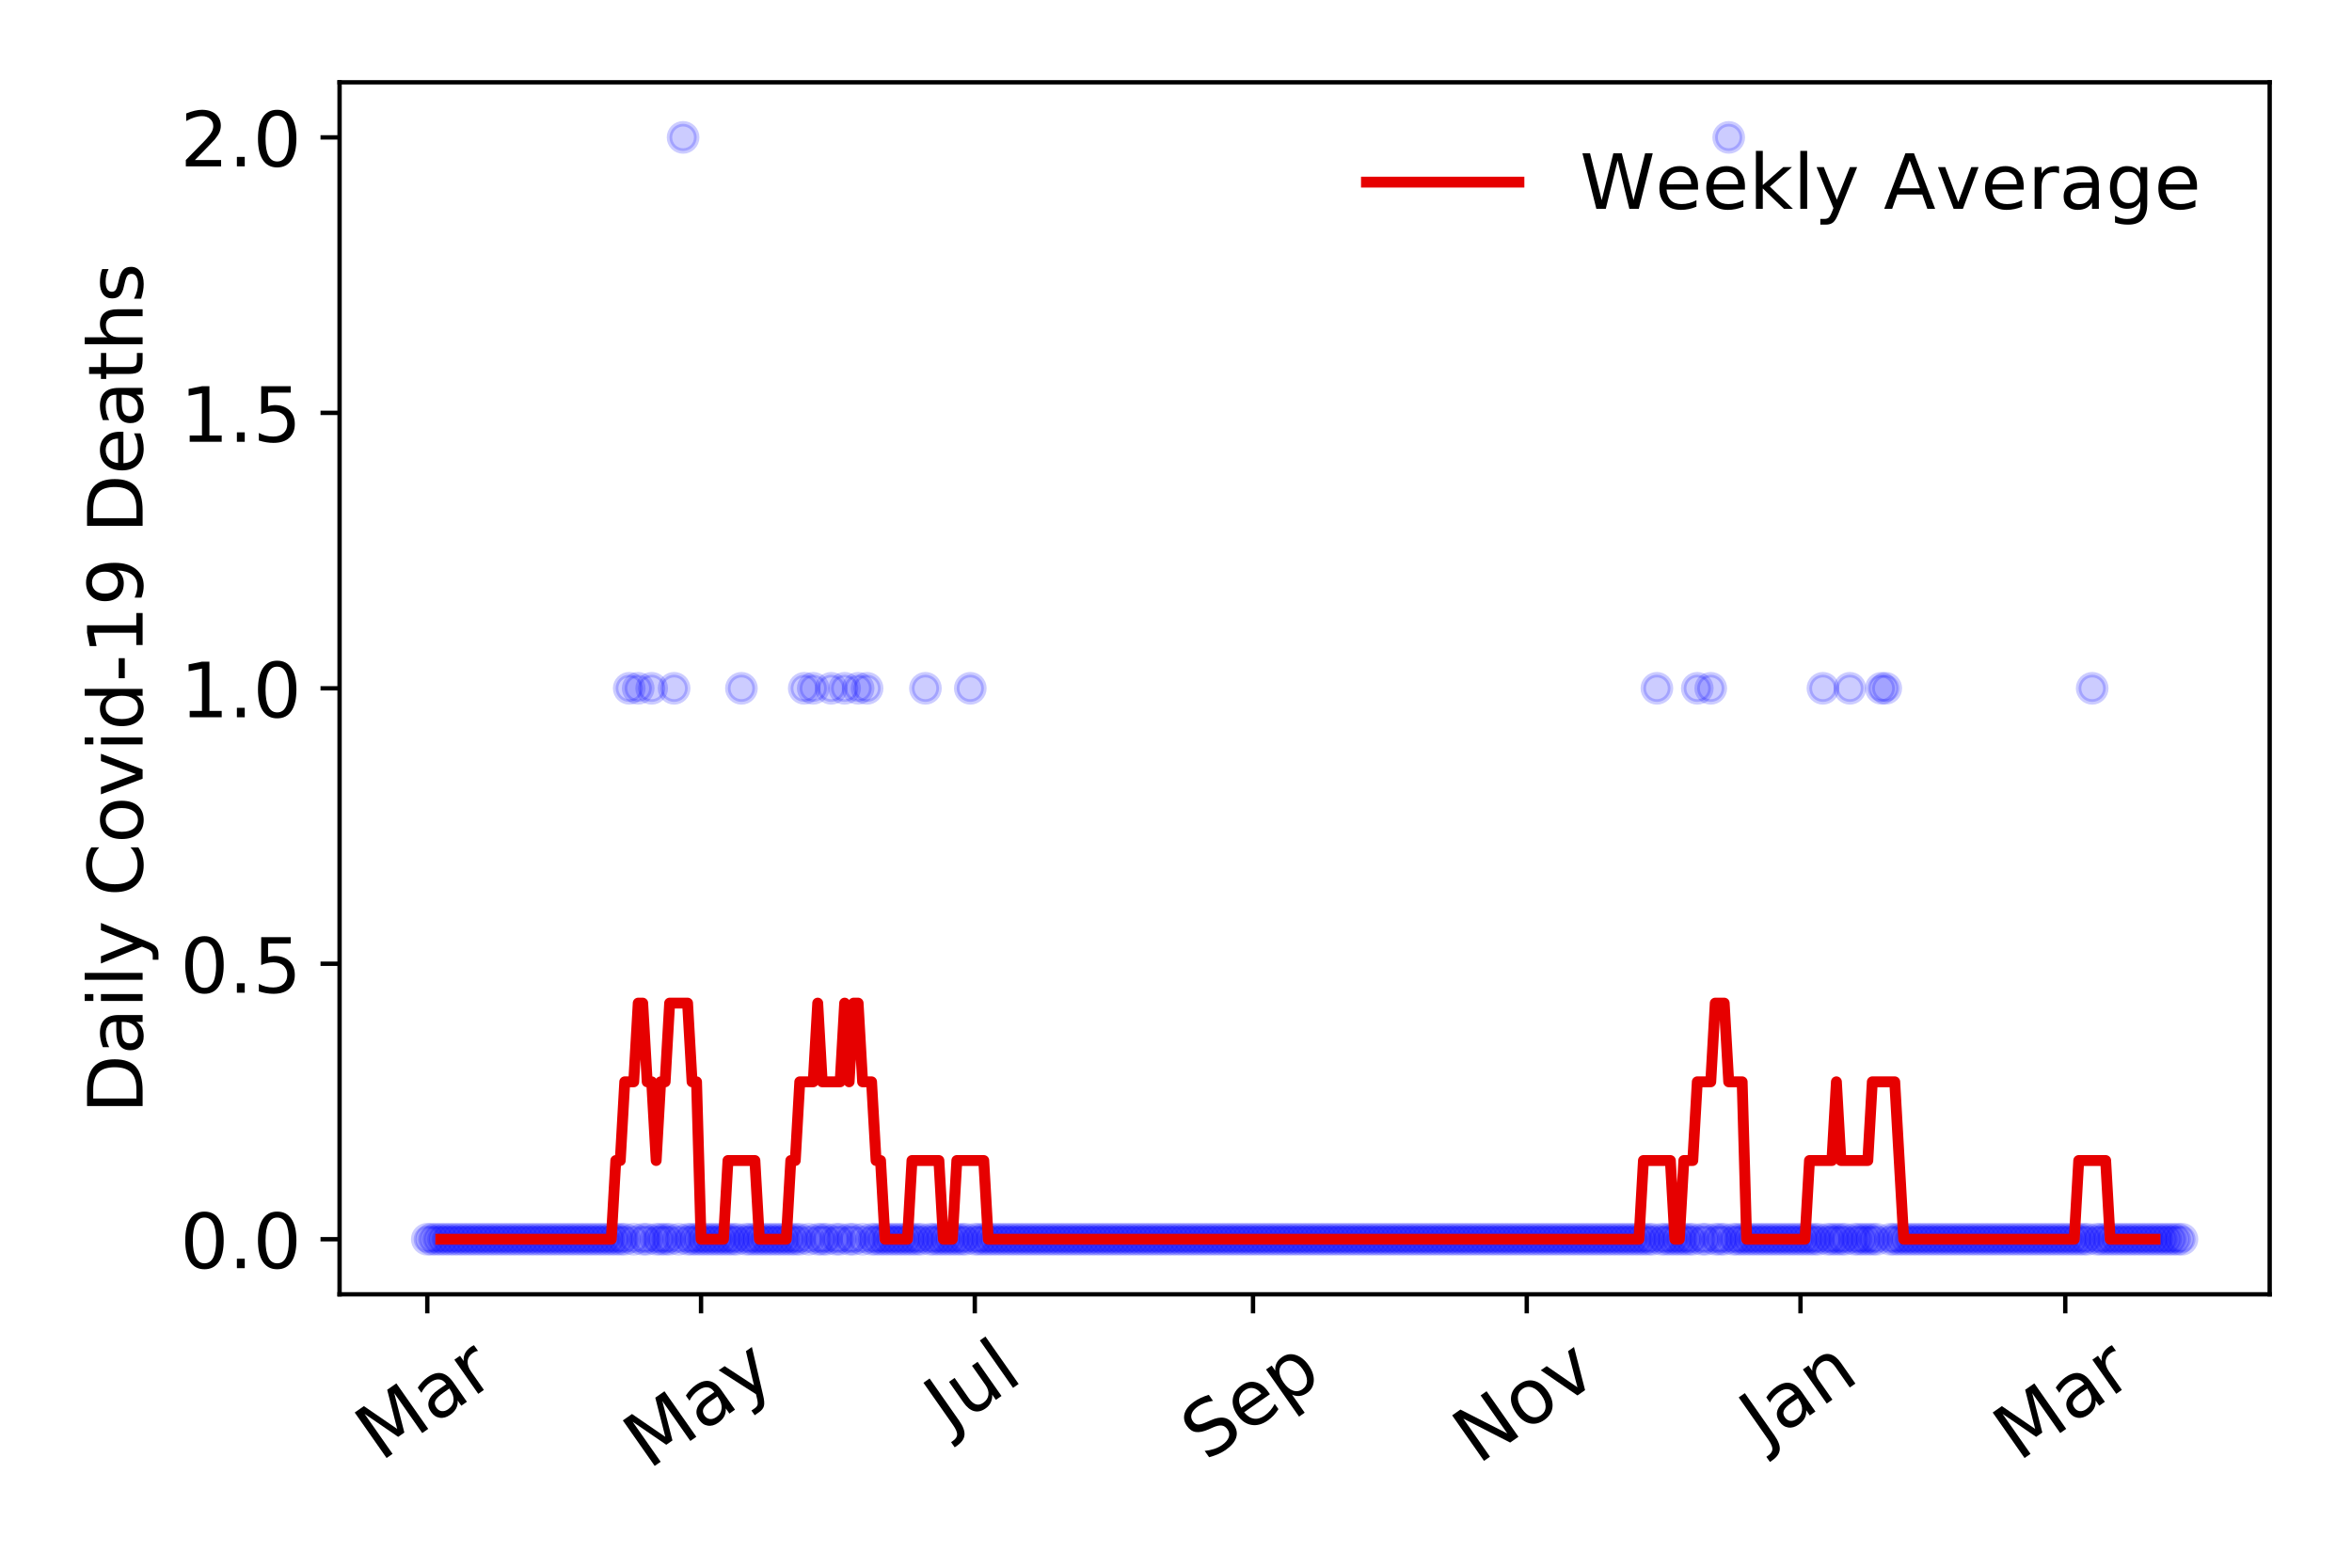 <?xml version="1.0" encoding="utf-8" standalone="no"?>
<!DOCTYPE svg PUBLIC "-//W3C//DTD SVG 1.1//EN"
  "http://www.w3.org/Graphics/SVG/1.1/DTD/svg11.dtd">
<!-- Created with matplotlib (https://matplotlib.org/) -->
<svg height="288pt" version="1.1" viewBox="0 0 432 288" width="432pt" xmlns="http://www.w3.org/2000/svg" xmlns:xlink="http://www.w3.org/1999/xlink">
 <defs>
  <style type="text/css">
*{stroke-linecap:butt;stroke-linejoin:round;}
  </style>
 </defs>
 <g id="figure_1">
  <g id="patch_1">
   <path d="M 0 288 
L 432 288 
L 432 0 
L 0 0 
z
" style="fill:#ffffff;"/>
  </g>
  <g id="axes_1">
   <g id="patch_2">
    <path d="M 62.37 237.778 
L 416.88 237.778 
L 416.88 15.12 
L 62.37 15.12 
z
" style="fill:#ffffff;"/>
   </g>
   <g id="matplotlib.axis_1">
    <g id="xtick_1">
     <g id="line2d_1">
      <defs>
       <path d="M 0 0 
L 0 3.5 
" id="mcb1aaa1aa3" style="stroke:#000000;stroke-width:0.8;"/>
      </defs>
      <g>
       <use style="stroke:#000000;stroke-width:0.8;" x="78.484" xlink:href="#mcb1aaa1aa3" y="237.778"/>
      </g>
     </g>
     <g id="text_1">
      <!-- Mar -->
      <defs>
       <path d="M 9.812 72.906 
L 24.516 72.906 
L 43.109 23.297 
L 61.812 72.906 
L 76.516 72.906 
L 76.516 0 
L 66.891 0 
L 66.891 64.016 
L 48.094 14.016 
L 38.188 14.016 
L 19.391 64.016 
L 19.391 0 
L 9.812 0 
z
" id="DejaVuSans-77"/>
       <path d="M 34.281 27.484 
Q 23.391 27.484 19.188 25 
Q 14.984 22.516 14.984 16.5 
Q 14.984 11.719 18.141 8.906 
Q 21.297 6.109 26.703 6.109 
Q 34.188 6.109 38.703 11.406 
Q 43.219 16.703 43.219 25.484 
L 43.219 27.484 
z
M 52.203 31.203 
L 52.203 0 
L 43.219 0 
L 43.219 8.297 
Q 40.141 3.328 35.547 0.953 
Q 30.953 -1.422 24.312 -1.422 
Q 15.922 -1.422 10.953 3.297 
Q 6 8.016 6 15.922 
Q 6 25.141 12.172 29.828 
Q 18.359 34.516 30.609 34.516 
L 43.219 34.516 
L 43.219 35.406 
Q 43.219 41.609 39.141 45 
Q 35.062 48.391 27.688 48.391 
Q 23 48.391 18.547 47.266 
Q 14.109 46.141 10.016 43.891 
L 10.016 52.203 
Q 14.938 54.109 19.578 55.047 
Q 24.219 56 28.609 56 
Q 40.484 56 46.344 49.844 
Q 52.203 43.703 52.203 31.203 
z
" id="DejaVuSans-97"/>
       <path d="M 41.109 46.297 
Q 39.594 47.172 37.812 47.578 
Q 36.031 48 33.891 48 
Q 26.266 48 22.188 43.047 
Q 18.109 38.094 18.109 28.812 
L 18.109 0 
L 9.078 0 
L 9.078 54.688 
L 18.109 54.688 
L 18.109 46.188 
Q 20.953 51.172 25.484 53.578 
Q 30.031 56 36.531 56 
Q 37.453 56 38.578 55.875 
Q 39.703 55.766 41.062 55.516 
z
" id="DejaVuSans-114"/>
      </defs>
      <g transform="translate(69.881 268.643)rotate(-35)scale(0.14 -0.14)">
       <use xlink:href="#DejaVuSans-77"/>
       <use x="86.279" xlink:href="#DejaVuSans-97"/>
       <use x="147.559" xlink:href="#DejaVuSans-114"/>
      </g>
     </g>
    </g>
    <g id="xtick_2">
     <g id="line2d_2">
      <g>
       <use style="stroke:#000000;stroke-width:0.8;" x="128.763" xlink:href="#mcb1aaa1aa3" y="237.778"/>
      </g>
     </g>
     <g id="text_2">
      <!-- May -->
      <defs>
       <path d="M 32.172 -5.078 
Q 28.375 -14.844 24.75 -17.812 
Q 21.141 -20.797 15.094 -20.797 
L 7.906 -20.797 
L 7.906 -13.281 
L 13.188 -13.281 
Q 16.891 -13.281 18.938 -11.516 
Q 21 -9.766 23.484 -3.219 
L 25.094 0.875 
L 2.984 54.688 
L 12.5 54.688 
L 29.594 11.922 
L 46.688 54.688 
L 56.203 54.688 
z
" id="DejaVuSans-121"/>
      </defs>
      <g transform="translate(119.124 270.094)rotate(-35)scale(0.14 -0.14)">
       <use xlink:href="#DejaVuSans-77"/>
       <use x="86.279" xlink:href="#DejaVuSans-97"/>
       <use x="147.559" xlink:href="#DejaVuSans-121"/>
      </g>
     </g>
    </g>
    <g id="xtick_3">
     <g id="line2d_3">
      <g>
       <use style="stroke:#000000;stroke-width:0.8;" x="179.043" xlink:href="#mcb1aaa1aa3" y="237.778"/>
      </g>
     </g>
     <g id="text_3">
      <!-- Jul -->
      <defs>
       <path d="M 9.812 72.906 
L 19.672 72.906 
L 19.672 5.078 
Q 19.672 -8.109 14.672 -14.062 
Q 9.672 -20.016 -1.422 -20.016 
L -5.172 -20.016 
L -5.172 -11.719 
L -2.094 -11.719 
Q 4.438 -11.719 7.125 -8.047 
Q 9.812 -4.391 9.812 5.078 
z
" id="DejaVuSans-74"/>
       <path d="M 8.5 21.578 
L 8.5 54.688 
L 17.484 54.688 
L 17.484 21.922 
Q 17.484 14.156 20.5 10.266 
Q 23.531 6.391 29.594 6.391 
Q 36.859 6.391 41.078 11.031 
Q 45.312 15.672 45.312 23.688 
L 45.312 54.688 
L 54.297 54.688 
L 54.297 0 
L 45.312 0 
L 45.312 8.406 
Q 42.047 3.422 37.719 1 
Q 33.406 -1.422 27.688 -1.422 
Q 18.266 -1.422 13.375 4.438 
Q 8.5 10.297 8.5 21.578 
z
M 31.109 56 
z
" id="DejaVuSans-117"/>
       <path d="M 9.422 75.984 
L 18.406 75.984 
L 18.406 0 
L 9.422 0 
z
" id="DejaVuSans-108"/>
      </defs>
      <g transform="translate(174.34 263.181)rotate(-35)scale(0.14 -0.14)">
       <use xlink:href="#DejaVuSans-74"/>
       <use x="29.492" xlink:href="#DejaVuSans-117"/>
       <use x="92.871" xlink:href="#DejaVuSans-108"/>
      </g>
     </g>
    </g>
    <g id="xtick_4">
     <g id="line2d_4">
      <g>
       <use style="stroke:#000000;stroke-width:0.8;" x="230.146" xlink:href="#mcb1aaa1aa3" y="237.778"/>
      </g>
     </g>
     <g id="text_4">
      <!-- Sep -->
      <defs>
       <path d="M 53.516 70.516 
L 53.516 60.891 
Q 47.906 63.578 42.922 64.891 
Q 37.938 66.219 33.297 66.219 
Q 25.25 66.219 20.875 63.094 
Q 16.5 59.969 16.5 54.203 
Q 16.5 49.359 19.406 46.891 
Q 22.312 44.438 30.422 42.922 
L 36.375 41.703 
Q 47.406 39.594 52.656 34.297 
Q 57.906 29 57.906 20.125 
Q 57.906 9.516 50.797 4.047 
Q 43.703 -1.422 29.984 -1.422 
Q 24.812 -1.422 18.969 -0.25 
Q 13.141 0.922 6.891 3.219 
L 6.891 13.375 
Q 12.891 10.016 18.656 8.297 
Q 24.422 6.594 29.984 6.594 
Q 38.422 6.594 43.016 9.906 
Q 47.609 13.234 47.609 19.391 
Q 47.609 24.75 44.312 27.781 
Q 41.016 30.812 33.5 32.328 
L 27.484 33.5 
Q 16.453 35.688 11.516 40.375 
Q 6.594 45.062 6.594 53.422 
Q 6.594 63.094 13.406 68.656 
Q 20.219 74.219 32.172 74.219 
Q 37.312 74.219 42.625 73.281 
Q 47.953 72.359 53.516 70.516 
z
" id="DejaVuSans-83"/>
       <path d="M 56.203 29.594 
L 56.203 25.203 
L 14.891 25.203 
Q 15.484 15.922 20.484 11.062 
Q 25.484 6.203 34.422 6.203 
Q 39.594 6.203 44.453 7.469 
Q 49.312 8.734 54.109 11.281 
L 54.109 2.781 
Q 49.266 0.734 44.188 -0.344 
Q 39.109 -1.422 33.891 -1.422 
Q 20.797 -1.422 13.156 6.188 
Q 5.516 13.812 5.516 26.812 
Q 5.516 40.234 12.766 48.109 
Q 20.016 56 32.328 56 
Q 43.359 56 49.781 48.891 
Q 56.203 41.797 56.203 29.594 
z
M 47.219 32.234 
Q 47.125 39.594 43.094 43.984 
Q 39.062 48.391 32.422 48.391 
Q 24.906 48.391 20.391 44.141 
Q 15.875 39.891 15.188 32.172 
z
" id="DejaVuSans-101"/>
       <path d="M 18.109 8.203 
L 18.109 -20.797 
L 9.078 -20.797 
L 9.078 54.688 
L 18.109 54.688 
L 18.109 46.391 
Q 20.953 51.266 25.266 53.625 
Q 29.594 56 35.594 56 
Q 45.562 56 51.781 48.094 
Q 58.016 40.188 58.016 27.297 
Q 58.016 14.406 51.781 6.484 
Q 45.562 -1.422 35.594 -1.422 
Q 29.594 -1.422 25.266 0.953 
Q 20.953 3.328 18.109 8.203 
z
M 48.688 27.297 
Q 48.688 37.203 44.609 42.844 
Q 40.531 48.484 33.406 48.484 
Q 26.266 48.484 22.188 42.844 
Q 18.109 37.203 18.109 27.297 
Q 18.109 17.391 22.188 11.75 
Q 26.266 6.109 33.406 6.109 
Q 40.531 6.109 44.609 11.75 
Q 48.688 17.391 48.688 27.297 
z
" id="DejaVuSans-112"/>
      </defs>
      <g transform="translate(221.553 268.629)rotate(-35)scale(0.14 -0.14)">
       <use xlink:href="#DejaVuSans-83"/>
       <use x="63.477" xlink:href="#DejaVuSans-101"/>
       <use x="125" xlink:href="#DejaVuSans-112"/>
      </g>
     </g>
    </g>
    <g id="xtick_5">
     <g id="line2d_5">
      <g>
       <use style="stroke:#000000;stroke-width:0.8;" x="280.425" xlink:href="#mcb1aaa1aa3" y="237.778"/>
      </g>
     </g>
     <g id="text_5">
      <!-- Nov -->
      <defs>
       <path d="M 9.812 72.906 
L 23.094 72.906 
L 55.422 11.922 
L 55.422 72.906 
L 64.984 72.906 
L 64.984 0 
L 51.703 0 
L 19.391 60.984 
L 19.391 0 
L 9.812 0 
z
" id="DejaVuSans-78"/>
       <path d="M 30.609 48.391 
Q 23.391 48.391 19.188 42.75 
Q 14.984 37.109 14.984 27.297 
Q 14.984 17.484 19.156 11.844 
Q 23.344 6.203 30.609 6.203 
Q 37.797 6.203 41.984 11.859 
Q 46.188 17.531 46.188 27.297 
Q 46.188 37.016 41.984 42.703 
Q 37.797 48.391 30.609 48.391 
z
M 30.609 56 
Q 42.328 56 49.016 48.375 
Q 55.719 40.766 55.719 27.297 
Q 55.719 13.875 49.016 6.219 
Q 42.328 -1.422 30.609 -1.422 
Q 18.844 -1.422 12.172 6.219 
Q 5.516 13.875 5.516 27.297 
Q 5.516 40.766 12.172 48.375 
Q 18.844 56 30.609 56 
z
" id="DejaVuSans-111"/>
       <path d="M 2.984 54.688 
L 12.5 54.688 
L 29.594 8.797 
L 46.688 54.688 
L 56.203 54.688 
L 35.688 0 
L 23.484 0 
z
" id="DejaVuSans-118"/>
      </defs>
      <g transform="translate(271.449 269.166)rotate(-35)scale(0.14 -0.14)">
       <use xlink:href="#DejaVuSans-78"/>
       <use x="74.805" xlink:href="#DejaVuSans-111"/>
       <use x="135.986" xlink:href="#DejaVuSans-118"/>
      </g>
     </g>
    </g>
    <g id="xtick_6">
     <g id="line2d_6">
      <g>
       <use style="stroke:#000000;stroke-width:0.8;" x="330.705" xlink:href="#mcb1aaa1aa3" y="237.778"/>
      </g>
     </g>
     <g id="text_6">
      <!-- Jan -->
      <defs>
       <path d="M 54.891 33.016 
L 54.891 0 
L 45.906 0 
L 45.906 32.719 
Q 45.906 40.484 42.875 44.328 
Q 39.844 48.188 33.797 48.188 
Q 26.516 48.188 22.312 43.547 
Q 18.109 38.922 18.109 30.906 
L 18.109 0 
L 9.078 0 
L 9.078 54.688 
L 18.109 54.688 
L 18.109 46.188 
Q 21.344 51.125 25.703 53.562 
Q 30.078 56 35.797 56 
Q 45.219 56 50.047 50.172 
Q 54.891 44.344 54.891 33.016 
z
" id="DejaVuSans-110"/>
      </defs>
      <g transform="translate(324.081 265.871)rotate(-35)scale(0.14 -0.14)">
       <use xlink:href="#DejaVuSans-74"/>
       <use x="29.492" xlink:href="#DejaVuSans-97"/>
       <use x="90.771" xlink:href="#DejaVuSans-110"/>
      </g>
     </g>
    </g>
    <g id="xtick_7">
     <g id="line2d_7">
      <g>
       <use style="stroke:#000000;stroke-width:0.8;" x="379.335" xlink:href="#mcb1aaa1aa3" y="237.778"/>
      </g>
     </g>
     <g id="text_7">
      <!-- Mar -->
      <g transform="translate(370.733 268.643)rotate(-35)scale(0.14 -0.14)">
       <use xlink:href="#DejaVuSans-77"/>
       <use x="86.279" xlink:href="#DejaVuSans-97"/>
       <use x="147.559" xlink:href="#DejaVuSans-114"/>
      </g>
     </g>
    </g>
   </g>
   <g id="matplotlib.axis_2">
    <g id="ytick_1">
     <g id="line2d_8">
      <defs>
       <path d="M 0 0 
L -3.5 0 
" id="mc183b2f14c" style="stroke:#000000;stroke-width:0.8;"/>
      </defs>
      <g>
       <use style="stroke:#000000;stroke-width:0.8;" x="62.37" xlink:href="#mc183b2f14c" y="227.657"/>
      </g>
     </g>
     <g id="text_8">
      <!-- 0.0 -->
      <defs>
       <path d="M 31.781 66.406 
Q 24.172 66.406 20.328 58.906 
Q 16.5 51.422 16.5 36.375 
Q 16.5 21.391 20.328 13.891 
Q 24.172 6.391 31.781 6.391 
Q 39.453 6.391 43.281 13.891 
Q 47.125 21.391 47.125 36.375 
Q 47.125 51.422 43.281 58.906 
Q 39.453 66.406 31.781 66.406 
z
M 31.781 74.219 
Q 44.047 74.219 50.516 64.516 
Q 56.984 54.828 56.984 36.375 
Q 56.984 17.969 50.516 8.266 
Q 44.047 -1.422 31.781 -1.422 
Q 19.531 -1.422 13.062 8.266 
Q 6.594 17.969 6.594 36.375 
Q 6.594 54.828 13.062 64.516 
Q 19.531 74.219 31.781 74.219 
z
" id="DejaVuSans-48"/>
       <path d="M 10.688 12.406 
L 21 12.406 
L 21 0 
L 10.688 0 
z
" id="DejaVuSans-46"/>
      </defs>
      <g transform="translate(33.106 232.976)scale(0.14 -0.14)">
       <use xlink:href="#DejaVuSans-48"/>
       <use x="63.623" xlink:href="#DejaVuSans-46"/>
       <use x="95.41" xlink:href="#DejaVuSans-48"/>
      </g>
     </g>
    </g>
    <g id="ytick_2">
     <g id="line2d_9">
      <g>
       <use style="stroke:#000000;stroke-width:0.8;" x="62.37" xlink:href="#mc183b2f14c" y="177.053"/>
      </g>
     </g>
     <g id="text_9">
      <!-- 0.5 -->
      <defs>
       <path d="M 10.797 72.906 
L 49.516 72.906 
L 49.516 64.594 
L 19.828 64.594 
L 19.828 46.734 
Q 21.969 47.469 24.109 47.828 
Q 26.266 48.188 28.422 48.188 
Q 40.625 48.188 47.75 41.5 
Q 54.891 34.812 54.891 23.391 
Q 54.891 11.625 47.562 5.094 
Q 40.234 -1.422 26.906 -1.422 
Q 22.312 -1.422 17.547 -0.641 
Q 12.797 0.141 7.719 1.703 
L 7.719 11.625 
Q 12.109 9.234 16.797 8.062 
Q 21.484 6.891 26.703 6.891 
Q 35.156 6.891 40.078 11.328 
Q 45.016 15.766 45.016 23.391 
Q 45.016 31 40.078 35.438 
Q 35.156 39.891 26.703 39.891 
Q 22.75 39.891 18.812 39.016 
Q 14.891 38.141 10.797 36.281 
z
" id="DejaVuSans-53"/>
      </defs>
      <g transform="translate(33.106 182.372)scale(0.14 -0.14)">
       <use xlink:href="#DejaVuSans-48"/>
       <use x="63.623" xlink:href="#DejaVuSans-46"/>
       <use x="95.41" xlink:href="#DejaVuSans-53"/>
      </g>
     </g>
    </g>
    <g id="ytick_3">
     <g id="line2d_10">
      <g>
       <use style="stroke:#000000;stroke-width:0.8;" x="62.37" xlink:href="#mc183b2f14c" y="126.449"/>
      </g>
     </g>
     <g id="text_10">
      <!-- 1.0 -->
      <defs>
       <path d="M 12.406 8.297 
L 28.516 8.297 
L 28.516 63.922 
L 10.984 60.406 
L 10.984 69.391 
L 28.422 72.906 
L 38.281 72.906 
L 38.281 8.297 
L 54.391 8.297 
L 54.391 0 
L 12.406 0 
z
" id="DejaVuSans-49"/>
      </defs>
      <g transform="translate(33.106 131.768)scale(0.14 -0.14)">
       <use xlink:href="#DejaVuSans-49"/>
       <use x="63.623" xlink:href="#DejaVuSans-46"/>
       <use x="95.41" xlink:href="#DejaVuSans-48"/>
      </g>
     </g>
    </g>
    <g id="ytick_4">
     <g id="line2d_11">
      <g>
       <use style="stroke:#000000;stroke-width:0.8;" x="62.37" xlink:href="#mc183b2f14c" y="75.845"/>
      </g>
     </g>
     <g id="text_11">
      <!-- 1.5 -->
      <g transform="translate(33.106 81.164)scale(0.14 -0.14)">
       <use xlink:href="#DejaVuSans-49"/>
       <use x="63.623" xlink:href="#DejaVuSans-46"/>
       <use x="95.41" xlink:href="#DejaVuSans-53"/>
      </g>
     </g>
    </g>
    <g id="ytick_5">
     <g id="line2d_12">
      <g>
       <use style="stroke:#000000;stroke-width:0.8;" x="62.37" xlink:href="#mc183b2f14c" y="25.241"/>
      </g>
     </g>
     <g id="text_12">
      <!-- 2.0 -->
      <defs>
       <path d="M 19.188 8.297 
L 53.609 8.297 
L 53.609 0 
L 7.328 0 
L 7.328 8.297 
Q 12.938 14.109 22.625 23.891 
Q 32.328 33.688 34.812 36.531 
Q 39.547 41.844 41.422 45.531 
Q 43.312 49.219 43.312 52.781 
Q 43.312 58.594 39.234 62.25 
Q 35.156 65.922 28.609 65.922 
Q 23.969 65.922 18.812 64.312 
Q 13.672 62.703 7.812 59.422 
L 7.812 69.391 
Q 13.766 71.781 18.938 73 
Q 24.125 74.219 28.422 74.219 
Q 39.75 74.219 46.484 68.547 
Q 53.219 62.891 53.219 53.422 
Q 53.219 48.922 51.531 44.891 
Q 49.859 40.875 45.406 35.406 
Q 44.188 33.984 37.641 27.219 
Q 31.109 20.453 19.188 8.297 
z
" id="DejaVuSans-50"/>
      </defs>
      <g transform="translate(33.106 30.56)scale(0.14 -0.14)">
       <use xlink:href="#DejaVuSans-50"/>
       <use x="63.623" xlink:href="#DejaVuSans-46"/>
       <use x="95.41" xlink:href="#DejaVuSans-48"/>
      </g>
     </g>
    </g>
    <g id="text_13">
     <!-- Daily Covid-19 Deaths -->
     <defs>
      <path d="M 19.672 64.797 
L 19.672 8.109 
L 31.594 8.109 
Q 46.688 8.109 53.688 14.938 
Q 60.688 21.781 60.688 36.531 
Q 60.688 51.172 53.688 57.984 
Q 46.688 64.797 31.594 64.797 
z
M 9.812 72.906 
L 30.078 72.906 
Q 51.266 72.906 61.172 64.094 
Q 71.094 55.281 71.094 36.531 
Q 71.094 17.672 61.125 8.828 
Q 51.172 0 30.078 0 
L 9.812 0 
z
" id="DejaVuSans-68"/>
      <path d="M 9.422 54.688 
L 18.406 54.688 
L 18.406 0 
L 9.422 0 
z
M 9.422 75.984 
L 18.406 75.984 
L 18.406 64.594 
L 9.422 64.594 
z
" id="DejaVuSans-105"/>
      <path id="DejaVuSans-32"/>
      <path d="M 64.406 67.281 
L 64.406 56.891 
Q 59.422 61.531 53.781 63.812 
Q 48.141 66.109 41.797 66.109 
Q 29.297 66.109 22.656 58.469 
Q 16.016 50.828 16.016 36.375 
Q 16.016 21.969 22.656 14.328 
Q 29.297 6.688 41.797 6.688 
Q 48.141 6.688 53.781 8.984 
Q 59.422 11.281 64.406 15.922 
L 64.406 5.609 
Q 59.234 2.094 53.438 0.328 
Q 47.656 -1.422 41.219 -1.422 
Q 24.656 -1.422 15.125 8.703 
Q 5.609 18.844 5.609 36.375 
Q 5.609 53.953 15.125 64.078 
Q 24.656 74.219 41.219 74.219 
Q 47.75 74.219 53.531 72.484 
Q 59.328 70.75 64.406 67.281 
z
" id="DejaVuSans-67"/>
      <path d="M 45.406 46.391 
L 45.406 75.984 
L 54.391 75.984 
L 54.391 0 
L 45.406 0 
L 45.406 8.203 
Q 42.578 3.328 38.25 0.953 
Q 33.938 -1.422 27.875 -1.422 
Q 17.969 -1.422 11.734 6.484 
Q 5.516 14.406 5.516 27.297 
Q 5.516 40.188 11.734 48.094 
Q 17.969 56 27.875 56 
Q 33.938 56 38.25 53.625 
Q 42.578 51.266 45.406 46.391 
z
M 14.797 27.297 
Q 14.797 17.391 18.875 11.75 
Q 22.953 6.109 30.078 6.109 
Q 37.203 6.109 41.297 11.75 
Q 45.406 17.391 45.406 27.297 
Q 45.406 37.203 41.297 42.844 
Q 37.203 48.484 30.078 48.484 
Q 22.953 48.484 18.875 42.844 
Q 14.797 37.203 14.797 27.297 
z
" id="DejaVuSans-100"/>
      <path d="M 4.891 31.391 
L 31.203 31.391 
L 31.203 23.391 
L 4.891 23.391 
z
" id="DejaVuSans-45"/>
      <path d="M 10.984 1.516 
L 10.984 10.5 
Q 14.703 8.734 18.5 7.812 
Q 22.312 6.891 25.984 6.891 
Q 35.75 6.891 40.891 13.453 
Q 46.047 20.016 46.781 33.406 
Q 43.953 29.203 39.594 26.953 
Q 35.25 24.703 29.984 24.703 
Q 19.047 24.703 12.672 31.312 
Q 6.297 37.938 6.297 49.422 
Q 6.297 60.641 12.938 67.422 
Q 19.578 74.219 30.609 74.219 
Q 43.266 74.219 49.922 64.516 
Q 56.594 54.828 56.594 36.375 
Q 56.594 19.141 48.406 8.859 
Q 40.234 -1.422 26.422 -1.422 
Q 22.703 -1.422 18.891 -0.688 
Q 15.094 0.047 10.984 1.516 
z
M 30.609 32.422 
Q 37.25 32.422 41.125 36.953 
Q 45.016 41.5 45.016 49.422 
Q 45.016 57.281 41.125 61.844 
Q 37.25 66.406 30.609 66.406 
Q 23.969 66.406 20.094 61.844 
Q 16.219 57.281 16.219 49.422 
Q 16.219 41.5 20.094 36.953 
Q 23.969 32.422 30.609 32.422 
z
" id="DejaVuSans-57"/>
      <path d="M 18.312 70.219 
L 18.312 54.688 
L 36.812 54.688 
L 36.812 47.703 
L 18.312 47.703 
L 18.312 18.016 
Q 18.312 11.328 20.141 9.422 
Q 21.969 7.516 27.594 7.516 
L 36.812 7.516 
L 36.812 0 
L 27.594 0 
Q 17.188 0 13.234 3.875 
Q 9.281 7.766 9.281 18.016 
L 9.281 47.703 
L 2.688 47.703 
L 2.688 54.688 
L 9.281 54.688 
L 9.281 70.219 
z
" id="DejaVuSans-116"/>
      <path d="M 54.891 33.016 
L 54.891 0 
L 45.906 0 
L 45.906 32.719 
Q 45.906 40.484 42.875 44.328 
Q 39.844 48.188 33.797 48.188 
Q 26.516 48.188 22.312 43.547 
Q 18.109 38.922 18.109 30.906 
L 18.109 0 
L 9.078 0 
L 9.078 75.984 
L 18.109 75.984 
L 18.109 46.188 
Q 21.344 51.125 25.703 53.562 
Q 30.078 56 35.797 56 
Q 45.219 56 50.047 50.172 
Q 54.891 44.344 54.891 33.016 
z
" id="DejaVuSans-104"/>
      <path d="M 44.281 53.078 
L 44.281 44.578 
Q 40.484 46.531 36.375 47.5 
Q 32.281 48.484 27.875 48.484 
Q 21.188 48.484 17.844 46.438 
Q 14.5 44.391 14.5 40.281 
Q 14.5 37.156 16.891 35.375 
Q 19.281 33.594 26.516 31.984 
L 29.594 31.297 
Q 39.156 29.25 43.188 25.516 
Q 47.219 21.781 47.219 15.094 
Q 47.219 7.469 41.188 3.016 
Q 35.156 -1.422 24.609 -1.422 
Q 20.219 -1.422 15.453 -0.562 
Q 10.688 0.297 5.422 2 
L 5.422 11.281 
Q 10.406 8.688 15.234 7.391 
Q 20.062 6.109 24.812 6.109 
Q 31.156 6.109 34.562 8.281 
Q 37.984 10.453 37.984 14.406 
Q 37.984 18.062 35.516 20.016 
Q 33.062 21.969 24.703 23.781 
L 21.578 24.516 
Q 13.234 26.266 9.516 29.906 
Q 5.812 33.547 5.812 39.891 
Q 5.812 47.609 11.281 51.797 
Q 16.75 56 26.812 56 
Q 31.781 56 36.172 55.266 
Q 40.578 54.547 44.281 53.078 
z
" id="DejaVuSans-115"/>
     </defs>
     <g transform="translate(26.194 204.56)rotate(-90)scale(0.14 -0.14)">
      <use xlink:href="#DejaVuSans-68"/>
      <use x="77.002" xlink:href="#DejaVuSans-97"/>
      <use x="138.281" xlink:href="#DejaVuSans-105"/>
      <use x="166.064" xlink:href="#DejaVuSans-108"/>
      <use x="193.848" xlink:href="#DejaVuSans-121"/>
      <use x="253.027" xlink:href="#DejaVuSans-32"/>
      <use x="284.814" xlink:href="#DejaVuSans-67"/>
      <use x="354.639" xlink:href="#DejaVuSans-111"/>
      <use x="415.82" xlink:href="#DejaVuSans-118"/>
      <use x="475" xlink:href="#DejaVuSans-105"/>
      <use x="502.783" xlink:href="#DejaVuSans-100"/>
      <use x="566.26" xlink:href="#DejaVuSans-45"/>
      <use x="602.344" xlink:href="#DejaVuSans-49"/>
      <use x="665.967" xlink:href="#DejaVuSans-57"/>
      <use x="729.59" xlink:href="#DejaVuSans-32"/>
      <use x="761.377" xlink:href="#DejaVuSans-68"/>
      <use x="838.379" xlink:href="#DejaVuSans-101"/>
      <use x="899.902" xlink:href="#DejaVuSans-97"/>
      <use x="961.182" xlink:href="#DejaVuSans-116"/>
      <use x="1000.391" xlink:href="#DejaVuSans-104"/>
      <use x="1063.77" xlink:href="#DejaVuSans-115"/>
     </g>
    </g>
   </g>
   <g id="line2d_13">
    <defs>
     <path d="M 0 2.5 
C 0.663 2.5 1.299 2.237 1.768 1.768 
C 2.237 1.299 2.5 0.663 2.5 0 
C 2.5 -0.663 2.237 -1.299 1.768 -1.768 
C 1.299 -2.237 0.663 -2.5 0 -2.5 
C -0.663 -2.5 -1.299 -2.237 -1.768 -1.768 
C -2.237 -1.299 -2.5 -0.663 -2.5 0 
C -2.5 0.663 -2.237 1.299 -1.768 1.768 
C -1.299 2.237 -0.663 2.5 0 2.5 
z
" id="m9a5062d94e" style="stroke:#0000ff;stroke-opacity:0.2;"/>
    </defs>
    <g clip-path="url(#p1cc698a36c)">
     <use style="fill:#0000ff;fill-opacity:0.2;stroke:#0000ff;stroke-opacity:0.2;" x="78.484" xlink:href="#m9a5062d94e" y="227.657"/>
     <use style="fill:#0000ff;fill-opacity:0.2;stroke:#0000ff;stroke-opacity:0.2;" x="79.308" xlink:href="#m9a5062d94e" y="227.657"/>
     <use style="fill:#0000ff;fill-opacity:0.2;stroke:#0000ff;stroke-opacity:0.2;" x="80.133" xlink:href="#m9a5062d94e" y="227.657"/>
     <use style="fill:#0000ff;fill-opacity:0.2;stroke:#0000ff;stroke-opacity:0.2;" x="80.957" xlink:href="#m9a5062d94e" y="227.657"/>
     <use style="fill:#0000ff;fill-opacity:0.2;stroke:#0000ff;stroke-opacity:0.2;" x="81.781" xlink:href="#m9a5062d94e" y="227.657"/>
     <use style="fill:#0000ff;fill-opacity:0.2;stroke:#0000ff;stroke-opacity:0.2;" x="82.605" xlink:href="#m9a5062d94e" y="227.657"/>
     <use style="fill:#0000ff;fill-opacity:0.2;stroke:#0000ff;stroke-opacity:0.2;" x="83.43" xlink:href="#m9a5062d94e" y="227.657"/>
     <use style="fill:#0000ff;fill-opacity:0.2;stroke:#0000ff;stroke-opacity:0.2;" x="84.254" xlink:href="#m9a5062d94e" y="227.657"/>
     <use style="fill:#0000ff;fill-opacity:0.2;stroke:#0000ff;stroke-opacity:0.2;" x="85.078" xlink:href="#m9a5062d94e" y="227.657"/>
     <use style="fill:#0000ff;fill-opacity:0.2;stroke:#0000ff;stroke-opacity:0.2;" x="85.902" xlink:href="#m9a5062d94e" y="227.657"/>
     <use style="fill:#0000ff;fill-opacity:0.2;stroke:#0000ff;stroke-opacity:0.2;" x="86.727" xlink:href="#m9a5062d94e" y="227.657"/>
     <use style="fill:#0000ff;fill-opacity:0.2;stroke:#0000ff;stroke-opacity:0.2;" x="87.551" xlink:href="#m9a5062d94e" y="227.657"/>
     <use style="fill:#0000ff;fill-opacity:0.2;stroke:#0000ff;stroke-opacity:0.2;" x="88.375" xlink:href="#m9a5062d94e" y="227.657"/>
     <use style="fill:#0000ff;fill-opacity:0.2;stroke:#0000ff;stroke-opacity:0.2;" x="89.199" xlink:href="#m9a5062d94e" y="227.657"/>
     <use style="fill:#0000ff;fill-opacity:0.2;stroke:#0000ff;stroke-opacity:0.2;" x="90.024" xlink:href="#m9a5062d94e" y="227.657"/>
     <use style="fill:#0000ff;fill-opacity:0.2;stroke:#0000ff;stroke-opacity:0.2;" x="90.848" xlink:href="#m9a5062d94e" y="227.657"/>
     <use style="fill:#0000ff;fill-opacity:0.2;stroke:#0000ff;stroke-opacity:0.2;" x="91.672" xlink:href="#m9a5062d94e" y="227.657"/>
     <use style="fill:#0000ff;fill-opacity:0.2;stroke:#0000ff;stroke-opacity:0.2;" x="92.496" xlink:href="#m9a5062d94e" y="227.657"/>
     <use style="fill:#0000ff;fill-opacity:0.2;stroke:#0000ff;stroke-opacity:0.2;" x="93.321" xlink:href="#m9a5062d94e" y="227.657"/>
     <use style="fill:#0000ff;fill-opacity:0.2;stroke:#0000ff;stroke-opacity:0.2;" x="94.145" xlink:href="#m9a5062d94e" y="227.657"/>
     <use style="fill:#0000ff;fill-opacity:0.2;stroke:#0000ff;stroke-opacity:0.2;" x="94.969" xlink:href="#m9a5062d94e" y="227.657"/>
     <use style="fill:#0000ff;fill-opacity:0.2;stroke:#0000ff;stroke-opacity:0.2;" x="95.793" xlink:href="#m9a5062d94e" y="227.657"/>
     <use style="fill:#0000ff;fill-opacity:0.2;stroke:#0000ff;stroke-opacity:0.2;" x="96.618" xlink:href="#m9a5062d94e" y="227.657"/>
     <use style="fill:#0000ff;fill-opacity:0.2;stroke:#0000ff;stroke-opacity:0.2;" x="97.442" xlink:href="#m9a5062d94e" y="227.657"/>
     <use style="fill:#0000ff;fill-opacity:0.2;stroke:#0000ff;stroke-opacity:0.2;" x="98.266" xlink:href="#m9a5062d94e" y="227.657"/>
     <use style="fill:#0000ff;fill-opacity:0.2;stroke:#0000ff;stroke-opacity:0.2;" x="99.09" xlink:href="#m9a5062d94e" y="227.657"/>
     <use style="fill:#0000ff;fill-opacity:0.2;stroke:#0000ff;stroke-opacity:0.2;" x="99.915" xlink:href="#m9a5062d94e" y="227.657"/>
     <use style="fill:#0000ff;fill-opacity:0.2;stroke:#0000ff;stroke-opacity:0.2;" x="100.739" xlink:href="#m9a5062d94e" y="227.657"/>
     <use style="fill:#0000ff;fill-opacity:0.2;stroke:#0000ff;stroke-opacity:0.2;" x="101.563" xlink:href="#m9a5062d94e" y="227.657"/>
     <use style="fill:#0000ff;fill-opacity:0.2;stroke:#0000ff;stroke-opacity:0.2;" x="102.387" xlink:href="#m9a5062d94e" y="227.657"/>
     <use style="fill:#0000ff;fill-opacity:0.2;stroke:#0000ff;stroke-opacity:0.2;" x="103.212" xlink:href="#m9a5062d94e" y="227.657"/>
     <use style="fill:#0000ff;fill-opacity:0.2;stroke:#0000ff;stroke-opacity:0.2;" x="104.036" xlink:href="#m9a5062d94e" y="227.657"/>
     <use style="fill:#0000ff;fill-opacity:0.2;stroke:#0000ff;stroke-opacity:0.2;" x="104.86" xlink:href="#m9a5062d94e" y="227.657"/>
     <use style="fill:#0000ff;fill-opacity:0.2;stroke:#0000ff;stroke-opacity:0.2;" x="105.684" xlink:href="#m9a5062d94e" y="227.657"/>
     <use style="fill:#0000ff;fill-opacity:0.2;stroke:#0000ff;stroke-opacity:0.2;" x="106.509" xlink:href="#m9a5062d94e" y="227.657"/>
     <use style="fill:#0000ff;fill-opacity:0.2;stroke:#0000ff;stroke-opacity:0.2;" x="107.333" xlink:href="#m9a5062d94e" y="227.657"/>
     <use style="fill:#0000ff;fill-opacity:0.2;stroke:#0000ff;stroke-opacity:0.2;" x="108.157" xlink:href="#m9a5062d94e" y="227.657"/>
     <use style="fill:#0000ff;fill-opacity:0.2;stroke:#0000ff;stroke-opacity:0.2;" x="108.981" xlink:href="#m9a5062d94e" y="227.657"/>
     <use style="fill:#0000ff;fill-opacity:0.2;stroke:#0000ff;stroke-opacity:0.2;" x="109.806" xlink:href="#m9a5062d94e" y="227.657"/>
     <use style="fill:#0000ff;fill-opacity:0.2;stroke:#0000ff;stroke-opacity:0.2;" x="110.63" xlink:href="#m9a5062d94e" y="227.657"/>
     <use style="fill:#0000ff;fill-opacity:0.2;stroke:#0000ff;stroke-opacity:0.2;" x="111.454" xlink:href="#m9a5062d94e" y="227.657"/>
     <use style="fill:#0000ff;fill-opacity:0.2;stroke:#0000ff;stroke-opacity:0.2;" x="112.278" xlink:href="#m9a5062d94e" y="227.657"/>
     <use style="fill:#0000ff;fill-opacity:0.2;stroke:#0000ff;stroke-opacity:0.2;" x="113.103" xlink:href="#m9a5062d94e" y="227.657"/>
     <use style="fill:#0000ff;fill-opacity:0.2;stroke:#0000ff;stroke-opacity:0.2;" x="113.927" xlink:href="#m9a5062d94e" y="227.657"/>
     <use style="fill:#0000ff;fill-opacity:0.2;stroke:#0000ff;stroke-opacity:0.2;" x="114.751" xlink:href="#m9a5062d94e" y="227.657"/>
     <use style="fill:#0000ff;fill-opacity:0.2;stroke:#0000ff;stroke-opacity:0.2;" x="115.575" xlink:href="#m9a5062d94e" y="126.449"/>
     <use style="fill:#0000ff;fill-opacity:0.2;stroke:#0000ff;stroke-opacity:0.2;" x="116.4" xlink:href="#m9a5062d94e" y="227.657"/>
     <use style="fill:#0000ff;fill-opacity:0.2;stroke:#0000ff;stroke-opacity:0.2;" x="117.224" xlink:href="#m9a5062d94e" y="126.449"/>
     <use style="fill:#0000ff;fill-opacity:0.2;stroke:#0000ff;stroke-opacity:0.2;" x="118.048" xlink:href="#m9a5062d94e" y="227.657"/>
     <use style="fill:#0000ff;fill-opacity:0.2;stroke:#0000ff;stroke-opacity:0.2;" x="118.872" xlink:href="#m9a5062d94e" y="227.657"/>
     <use style="fill:#0000ff;fill-opacity:0.2;stroke:#0000ff;stroke-opacity:0.2;" x="119.697" xlink:href="#m9a5062d94e" y="126.449"/>
     <use style="fill:#0000ff;fill-opacity:0.2;stroke:#0000ff;stroke-opacity:0.2;" x="120.521" xlink:href="#m9a5062d94e" y="227.657"/>
     <use style="fill:#0000ff;fill-opacity:0.2;stroke:#0000ff;stroke-opacity:0.2;" x="121.345" xlink:href="#m9a5062d94e" y="227.657"/>
     <use style="fill:#0000ff;fill-opacity:0.2;stroke:#0000ff;stroke-opacity:0.2;" x="122.169" xlink:href="#m9a5062d94e" y="227.657"/>
     <use style="fill:#0000ff;fill-opacity:0.2;stroke:#0000ff;stroke-opacity:0.2;" x="122.994" xlink:href="#m9a5062d94e" y="227.657"/>
     <use style="fill:#0000ff;fill-opacity:0.2;stroke:#0000ff;stroke-opacity:0.2;" x="123.818" xlink:href="#m9a5062d94e" y="126.449"/>
     <use style="fill:#0000ff;fill-opacity:0.2;stroke:#0000ff;stroke-opacity:0.2;" x="124.642" xlink:href="#m9a5062d94e" y="227.657"/>
     <use style="fill:#0000ff;fill-opacity:0.2;stroke:#0000ff;stroke-opacity:0.2;" x="125.466" xlink:href="#m9a5062d94e" y="25.241"/>
     <use style="fill:#0000ff;fill-opacity:0.2;stroke:#0000ff;stroke-opacity:0.2;" x="126.291" xlink:href="#m9a5062d94e" y="227.657"/>
     <use style="fill:#0000ff;fill-opacity:0.2;stroke:#0000ff;stroke-opacity:0.2;" x="127.115" xlink:href="#m9a5062d94e" y="227.657"/>
     <use style="fill:#0000ff;fill-opacity:0.2;stroke:#0000ff;stroke-opacity:0.2;" x="127.939" xlink:href="#m9a5062d94e" y="227.657"/>
     <use style="fill:#0000ff;fill-opacity:0.2;stroke:#0000ff;stroke-opacity:0.2;" x="128.763" xlink:href="#m9a5062d94e" y="227.657"/>
     <use style="fill:#0000ff;fill-opacity:0.2;stroke:#0000ff;stroke-opacity:0.2;" x="129.588" xlink:href="#m9a5062d94e" y="227.657"/>
     <use style="fill:#0000ff;fill-opacity:0.2;stroke:#0000ff;stroke-opacity:0.2;" x="130.412" xlink:href="#m9a5062d94e" y="227.657"/>
     <use style="fill:#0000ff;fill-opacity:0.2;stroke:#0000ff;stroke-opacity:0.2;" x="131.236" xlink:href="#m9a5062d94e" y="227.657"/>
     <use style="fill:#0000ff;fill-opacity:0.2;stroke:#0000ff;stroke-opacity:0.2;" x="132.06" xlink:href="#m9a5062d94e" y="227.657"/>
     <use style="fill:#0000ff;fill-opacity:0.2;stroke:#0000ff;stroke-opacity:0.2;" x="132.885" xlink:href="#m9a5062d94e" y="227.657"/>
     <use style="fill:#0000ff;fill-opacity:0.2;stroke:#0000ff;stroke-opacity:0.2;" x="133.709" xlink:href="#m9a5062d94e" y="227.657"/>
     <use style="fill:#0000ff;fill-opacity:0.2;stroke:#0000ff;stroke-opacity:0.2;" x="134.533" xlink:href="#m9a5062d94e" y="227.657"/>
     <use style="fill:#0000ff;fill-opacity:0.2;stroke:#0000ff;stroke-opacity:0.2;" x="135.357" xlink:href="#m9a5062d94e" y="227.657"/>
     <use style="fill:#0000ff;fill-opacity:0.2;stroke:#0000ff;stroke-opacity:0.2;" x="136.182" xlink:href="#m9a5062d94e" y="126.449"/>
     <use style="fill:#0000ff;fill-opacity:0.2;stroke:#0000ff;stroke-opacity:0.2;" x="137.006" xlink:href="#m9a5062d94e" y="227.657"/>
     <use style="fill:#0000ff;fill-opacity:0.2;stroke:#0000ff;stroke-opacity:0.2;" x="137.83" xlink:href="#m9a5062d94e" y="227.657"/>
     <use style="fill:#0000ff;fill-opacity:0.2;stroke:#0000ff;stroke-opacity:0.2;" x="138.654" xlink:href="#m9a5062d94e" y="227.657"/>
     <use style="fill:#0000ff;fill-opacity:0.2;stroke:#0000ff;stroke-opacity:0.2;" x="139.479" xlink:href="#m9a5062d94e" y="227.657"/>
     <use style="fill:#0000ff;fill-opacity:0.2;stroke:#0000ff;stroke-opacity:0.2;" x="140.303" xlink:href="#m9a5062d94e" y="227.657"/>
     <use style="fill:#0000ff;fill-opacity:0.2;stroke:#0000ff;stroke-opacity:0.2;" x="141.127" xlink:href="#m9a5062d94e" y="227.657"/>
     <use style="fill:#0000ff;fill-opacity:0.2;stroke:#0000ff;stroke-opacity:0.2;" x="141.951" xlink:href="#m9a5062d94e" y="227.657"/>
     <use style="fill:#0000ff;fill-opacity:0.2;stroke:#0000ff;stroke-opacity:0.2;" x="142.776" xlink:href="#m9a5062d94e" y="227.657"/>
     <use style="fill:#0000ff;fill-opacity:0.2;stroke:#0000ff;stroke-opacity:0.2;" x="143.6" xlink:href="#m9a5062d94e" y="227.657"/>
     <use style="fill:#0000ff;fill-opacity:0.2;stroke:#0000ff;stroke-opacity:0.2;" x="144.424" xlink:href="#m9a5062d94e" y="227.657"/>
     <use style="fill:#0000ff;fill-opacity:0.2;stroke:#0000ff;stroke-opacity:0.2;" x="145.248" xlink:href="#m9a5062d94e" y="227.657"/>
     <use style="fill:#0000ff;fill-opacity:0.2;stroke:#0000ff;stroke-opacity:0.2;" x="146.073" xlink:href="#m9a5062d94e" y="227.657"/>
     <use style="fill:#0000ff;fill-opacity:0.2;stroke:#0000ff;stroke-opacity:0.2;" x="146.897" xlink:href="#m9a5062d94e" y="227.657"/>
     <use style="fill:#0000ff;fill-opacity:0.2;stroke:#0000ff;stroke-opacity:0.2;" x="147.721" xlink:href="#m9a5062d94e" y="126.449"/>
     <use style="fill:#0000ff;fill-opacity:0.2;stroke:#0000ff;stroke-opacity:0.2;" x="148.545" xlink:href="#m9a5062d94e" y="227.657"/>
     <use style="fill:#0000ff;fill-opacity:0.2;stroke:#0000ff;stroke-opacity:0.2;" x="149.37" xlink:href="#m9a5062d94e" y="126.449"/>
     <use style="fill:#0000ff;fill-opacity:0.2;stroke:#0000ff;stroke-opacity:0.2;" x="150.194" xlink:href="#m9a5062d94e" y="227.657"/>
     <use style="fill:#0000ff;fill-opacity:0.2;stroke:#0000ff;stroke-opacity:0.2;" x="151.018" xlink:href="#m9a5062d94e" y="227.657"/>
     <use style="fill:#0000ff;fill-opacity:0.2;stroke:#0000ff;stroke-opacity:0.2;" x="151.842" xlink:href="#m9a5062d94e" y="227.657"/>
     <use style="fill:#0000ff;fill-opacity:0.2;stroke:#0000ff;stroke-opacity:0.2;" x="152.667" xlink:href="#m9a5062d94e" y="126.449"/>
     <use style="fill:#0000ff;fill-opacity:0.2;stroke:#0000ff;stroke-opacity:0.2;" x="153.491" xlink:href="#m9a5062d94e" y="227.657"/>
     <use style="fill:#0000ff;fill-opacity:0.2;stroke:#0000ff;stroke-opacity:0.2;" x="154.315" xlink:href="#m9a5062d94e" y="227.657"/>
     <use style="fill:#0000ff;fill-opacity:0.2;stroke:#0000ff;stroke-opacity:0.2;" x="155.139" xlink:href="#m9a5062d94e" y="126.449"/>
     <use style="fill:#0000ff;fill-opacity:0.2;stroke:#0000ff;stroke-opacity:0.2;" x="155.964" xlink:href="#m9a5062d94e" y="227.657"/>
     <use style="fill:#0000ff;fill-opacity:0.2;stroke:#0000ff;stroke-opacity:0.2;" x="156.788" xlink:href="#m9a5062d94e" y="227.657"/>
     <use style="fill:#0000ff;fill-opacity:0.2;stroke:#0000ff;stroke-opacity:0.2;" x="157.612" xlink:href="#m9a5062d94e" y="126.449"/>
     <use style="fill:#0000ff;fill-opacity:0.2;stroke:#0000ff;stroke-opacity:0.2;" x="158.436" xlink:href="#m9a5062d94e" y="227.657"/>
     <use style="fill:#0000ff;fill-opacity:0.2;stroke:#0000ff;stroke-opacity:0.2;" x="159.261" xlink:href="#m9a5062d94e" y="126.449"/>
     <use style="fill:#0000ff;fill-opacity:0.2;stroke:#0000ff;stroke-opacity:0.2;" x="160.085" xlink:href="#m9a5062d94e" y="227.657"/>
     <use style="fill:#0000ff;fill-opacity:0.2;stroke:#0000ff;stroke-opacity:0.2;" x="160.909" xlink:href="#m9a5062d94e" y="227.657"/>
     <use style="fill:#0000ff;fill-opacity:0.2;stroke:#0000ff;stroke-opacity:0.2;" x="161.733" xlink:href="#m9a5062d94e" y="227.657"/>
     <use style="fill:#0000ff;fill-opacity:0.2;stroke:#0000ff;stroke-opacity:0.2;" x="162.558" xlink:href="#m9a5062d94e" y="227.657"/>
     <use style="fill:#0000ff;fill-opacity:0.2;stroke:#0000ff;stroke-opacity:0.2;" x="163.382" xlink:href="#m9a5062d94e" y="227.657"/>
     <use style="fill:#0000ff;fill-opacity:0.2;stroke:#0000ff;stroke-opacity:0.2;" x="164.206" xlink:href="#m9a5062d94e" y="227.657"/>
     <use style="fill:#0000ff;fill-opacity:0.2;stroke:#0000ff;stroke-opacity:0.2;" x="165.03" xlink:href="#m9a5062d94e" y="227.657"/>
     <use style="fill:#0000ff;fill-opacity:0.2;stroke:#0000ff;stroke-opacity:0.2;" x="165.855" xlink:href="#m9a5062d94e" y="227.657"/>
     <use style="fill:#0000ff;fill-opacity:0.2;stroke:#0000ff;stroke-opacity:0.2;" x="166.679" xlink:href="#m9a5062d94e" y="227.657"/>
     <use style="fill:#0000ff;fill-opacity:0.2;stroke:#0000ff;stroke-opacity:0.2;" x="167.503" xlink:href="#m9a5062d94e" y="227.657"/>
     <use style="fill:#0000ff;fill-opacity:0.2;stroke:#0000ff;stroke-opacity:0.2;" x="168.327" xlink:href="#m9a5062d94e" y="227.657"/>
     <use style="fill:#0000ff;fill-opacity:0.2;stroke:#0000ff;stroke-opacity:0.2;" x="169.152" xlink:href="#m9a5062d94e" y="227.657"/>
     <use style="fill:#0000ff;fill-opacity:0.2;stroke:#0000ff;stroke-opacity:0.2;" x="169.976" xlink:href="#m9a5062d94e" y="126.449"/>
     <use style="fill:#0000ff;fill-opacity:0.2;stroke:#0000ff;stroke-opacity:0.2;" x="170.8" xlink:href="#m9a5062d94e" y="227.657"/>
     <use style="fill:#0000ff;fill-opacity:0.2;stroke:#0000ff;stroke-opacity:0.2;" x="171.624" xlink:href="#m9a5062d94e" y="227.657"/>
     <use style="fill:#0000ff;fill-opacity:0.2;stroke:#0000ff;stroke-opacity:0.2;" x="172.449" xlink:href="#m9a5062d94e" y="227.657"/>
     <use style="fill:#0000ff;fill-opacity:0.2;stroke:#0000ff;stroke-opacity:0.2;" x="173.273" xlink:href="#m9a5062d94e" y="227.657"/>
     <use style="fill:#0000ff;fill-opacity:0.2;stroke:#0000ff;stroke-opacity:0.2;" x="174.097" xlink:href="#m9a5062d94e" y="227.657"/>
     <use style="fill:#0000ff;fill-opacity:0.2;stroke:#0000ff;stroke-opacity:0.2;" x="174.921" xlink:href="#m9a5062d94e" y="227.657"/>
     <use style="fill:#0000ff;fill-opacity:0.2;stroke:#0000ff;stroke-opacity:0.2;" x="175.746" xlink:href="#m9a5062d94e" y="227.657"/>
     <use style="fill:#0000ff;fill-opacity:0.2;stroke:#0000ff;stroke-opacity:0.2;" x="176.57" xlink:href="#m9a5062d94e" y="227.657"/>
     <use style="fill:#0000ff;fill-opacity:0.2;stroke:#0000ff;stroke-opacity:0.2;" x="177.394" xlink:href="#m9a5062d94e" y="227.657"/>
     <use style="fill:#0000ff;fill-opacity:0.2;stroke:#0000ff;stroke-opacity:0.2;" x="178.218" xlink:href="#m9a5062d94e" y="126.449"/>
     <use style="fill:#0000ff;fill-opacity:0.2;stroke:#0000ff;stroke-opacity:0.2;" x="179.043" xlink:href="#m9a5062d94e" y="227.657"/>
     <use style="fill:#0000ff;fill-opacity:0.2;stroke:#0000ff;stroke-opacity:0.2;" x="179.867" xlink:href="#m9a5062d94e" y="227.657"/>
     <use style="fill:#0000ff;fill-opacity:0.2;stroke:#0000ff;stroke-opacity:0.2;" x="180.691" xlink:href="#m9a5062d94e" y="227.657"/>
     <use style="fill:#0000ff;fill-opacity:0.2;stroke:#0000ff;stroke-opacity:0.2;" x="181.515" xlink:href="#m9a5062d94e" y="227.657"/>
     <use style="fill:#0000ff;fill-opacity:0.2;stroke:#0000ff;stroke-opacity:0.2;" x="182.34" xlink:href="#m9a5062d94e" y="227.657"/>
     <use style="fill:#0000ff;fill-opacity:0.2;stroke:#0000ff;stroke-opacity:0.2;" x="183.164" xlink:href="#m9a5062d94e" y="227.657"/>
     <use style="fill:#0000ff;fill-opacity:0.2;stroke:#0000ff;stroke-opacity:0.2;" x="183.988" xlink:href="#m9a5062d94e" y="227.657"/>
     <use style="fill:#0000ff;fill-opacity:0.2;stroke:#0000ff;stroke-opacity:0.2;" x="184.812" xlink:href="#m9a5062d94e" y="227.657"/>
     <use style="fill:#0000ff;fill-opacity:0.2;stroke:#0000ff;stroke-opacity:0.2;" x="185.637" xlink:href="#m9a5062d94e" y="227.657"/>
     <use style="fill:#0000ff;fill-opacity:0.2;stroke:#0000ff;stroke-opacity:0.2;" x="186.461" xlink:href="#m9a5062d94e" y="227.657"/>
     <use style="fill:#0000ff;fill-opacity:0.2;stroke:#0000ff;stroke-opacity:0.2;" x="187.285" xlink:href="#m9a5062d94e" y="227.657"/>
     <use style="fill:#0000ff;fill-opacity:0.2;stroke:#0000ff;stroke-opacity:0.2;" x="188.109" xlink:href="#m9a5062d94e" y="227.657"/>
     <use style="fill:#0000ff;fill-opacity:0.2;stroke:#0000ff;stroke-opacity:0.2;" x="188.934" xlink:href="#m9a5062d94e" y="227.657"/>
     <use style="fill:#0000ff;fill-opacity:0.2;stroke:#0000ff;stroke-opacity:0.2;" x="189.758" xlink:href="#m9a5062d94e" y="227.657"/>
     <use style="fill:#0000ff;fill-opacity:0.2;stroke:#0000ff;stroke-opacity:0.2;" x="190.582" xlink:href="#m9a5062d94e" y="227.657"/>
     <use style="fill:#0000ff;fill-opacity:0.2;stroke:#0000ff;stroke-opacity:0.2;" x="191.406" xlink:href="#m9a5062d94e" y="227.657"/>
     <use style="fill:#0000ff;fill-opacity:0.2;stroke:#0000ff;stroke-opacity:0.2;" x="192.231" xlink:href="#m9a5062d94e" y="227.657"/>
     <use style="fill:#0000ff;fill-opacity:0.2;stroke:#0000ff;stroke-opacity:0.2;" x="193.055" xlink:href="#m9a5062d94e" y="227.657"/>
     <use style="fill:#0000ff;fill-opacity:0.2;stroke:#0000ff;stroke-opacity:0.2;" x="193.879" xlink:href="#m9a5062d94e" y="227.657"/>
     <use style="fill:#0000ff;fill-opacity:0.2;stroke:#0000ff;stroke-opacity:0.2;" x="194.703" xlink:href="#m9a5062d94e" y="227.657"/>
     <use style="fill:#0000ff;fill-opacity:0.2;stroke:#0000ff;stroke-opacity:0.2;" x="195.528" xlink:href="#m9a5062d94e" y="227.657"/>
     <use style="fill:#0000ff;fill-opacity:0.2;stroke:#0000ff;stroke-opacity:0.2;" x="196.352" xlink:href="#m9a5062d94e" y="227.657"/>
     <use style="fill:#0000ff;fill-opacity:0.2;stroke:#0000ff;stroke-opacity:0.2;" x="197.176" xlink:href="#m9a5062d94e" y="227.657"/>
     <use style="fill:#0000ff;fill-opacity:0.2;stroke:#0000ff;stroke-opacity:0.2;" x="198" xlink:href="#m9a5062d94e" y="227.657"/>
     <use style="fill:#0000ff;fill-opacity:0.2;stroke:#0000ff;stroke-opacity:0.2;" x="198.825" xlink:href="#m9a5062d94e" y="227.657"/>
     <use style="fill:#0000ff;fill-opacity:0.2;stroke:#0000ff;stroke-opacity:0.2;" x="199.649" xlink:href="#m9a5062d94e" y="227.657"/>
     <use style="fill:#0000ff;fill-opacity:0.2;stroke:#0000ff;stroke-opacity:0.2;" x="200.473" xlink:href="#m9a5062d94e" y="227.657"/>
     <use style="fill:#0000ff;fill-opacity:0.2;stroke:#0000ff;stroke-opacity:0.2;" x="201.297" xlink:href="#m9a5062d94e" y="227.657"/>
     <use style="fill:#0000ff;fill-opacity:0.2;stroke:#0000ff;stroke-opacity:0.2;" x="202.122" xlink:href="#m9a5062d94e" y="227.657"/>
     <use style="fill:#0000ff;fill-opacity:0.2;stroke:#0000ff;stroke-opacity:0.2;" x="202.946" xlink:href="#m9a5062d94e" y="227.657"/>
     <use style="fill:#0000ff;fill-opacity:0.2;stroke:#0000ff;stroke-opacity:0.2;" x="203.77" xlink:href="#m9a5062d94e" y="227.657"/>
     <use style="fill:#0000ff;fill-opacity:0.2;stroke:#0000ff;stroke-opacity:0.2;" x="204.594" xlink:href="#m9a5062d94e" y="227.657"/>
     <use style="fill:#0000ff;fill-opacity:0.2;stroke:#0000ff;stroke-opacity:0.2;" x="205.419" xlink:href="#m9a5062d94e" y="227.657"/>
     <use style="fill:#0000ff;fill-opacity:0.2;stroke:#0000ff;stroke-opacity:0.2;" x="206.243" xlink:href="#m9a5062d94e" y="227.657"/>
     <use style="fill:#0000ff;fill-opacity:0.2;stroke:#0000ff;stroke-opacity:0.2;" x="207.067" xlink:href="#m9a5062d94e" y="227.657"/>
     <use style="fill:#0000ff;fill-opacity:0.2;stroke:#0000ff;stroke-opacity:0.2;" x="207.891" xlink:href="#m9a5062d94e" y="227.657"/>
     <use style="fill:#0000ff;fill-opacity:0.2;stroke:#0000ff;stroke-opacity:0.2;" x="208.716" xlink:href="#m9a5062d94e" y="227.657"/>
     <use style="fill:#0000ff;fill-opacity:0.2;stroke:#0000ff;stroke-opacity:0.2;" x="209.54" xlink:href="#m9a5062d94e" y="227.657"/>
     <use style="fill:#0000ff;fill-opacity:0.2;stroke:#0000ff;stroke-opacity:0.2;" x="210.364" xlink:href="#m9a5062d94e" y="227.657"/>
     <use style="fill:#0000ff;fill-opacity:0.2;stroke:#0000ff;stroke-opacity:0.2;" x="211.188" xlink:href="#m9a5062d94e" y="227.657"/>
     <use style="fill:#0000ff;fill-opacity:0.2;stroke:#0000ff;stroke-opacity:0.2;" x="212.013" xlink:href="#m9a5062d94e" y="227.657"/>
     <use style="fill:#0000ff;fill-opacity:0.2;stroke:#0000ff;stroke-opacity:0.2;" x="212.837" xlink:href="#m9a5062d94e" y="227.657"/>
     <use style="fill:#0000ff;fill-opacity:0.2;stroke:#0000ff;stroke-opacity:0.2;" x="213.661" xlink:href="#m9a5062d94e" y="227.657"/>
     <use style="fill:#0000ff;fill-opacity:0.2;stroke:#0000ff;stroke-opacity:0.2;" x="214.485" xlink:href="#m9a5062d94e" y="227.657"/>
     <use style="fill:#0000ff;fill-opacity:0.2;stroke:#0000ff;stroke-opacity:0.2;" x="215.31" xlink:href="#m9a5062d94e" y="227.657"/>
     <use style="fill:#0000ff;fill-opacity:0.2;stroke:#0000ff;stroke-opacity:0.2;" x="216.134" xlink:href="#m9a5062d94e" y="227.657"/>
     <use style="fill:#0000ff;fill-opacity:0.2;stroke:#0000ff;stroke-opacity:0.2;" x="216.958" xlink:href="#m9a5062d94e" y="227.657"/>
     <use style="fill:#0000ff;fill-opacity:0.2;stroke:#0000ff;stroke-opacity:0.2;" x="217.782" xlink:href="#m9a5062d94e" y="227.657"/>
     <use style="fill:#0000ff;fill-opacity:0.2;stroke:#0000ff;stroke-opacity:0.2;" x="218.607" xlink:href="#m9a5062d94e" y="227.657"/>
     <use style="fill:#0000ff;fill-opacity:0.2;stroke:#0000ff;stroke-opacity:0.2;" x="219.431" xlink:href="#m9a5062d94e" y="227.657"/>
     <use style="fill:#0000ff;fill-opacity:0.2;stroke:#0000ff;stroke-opacity:0.2;" x="220.255" xlink:href="#m9a5062d94e" y="227.657"/>
     <use style="fill:#0000ff;fill-opacity:0.2;stroke:#0000ff;stroke-opacity:0.2;" x="221.079" xlink:href="#m9a5062d94e" y="227.657"/>
     <use style="fill:#0000ff;fill-opacity:0.2;stroke:#0000ff;stroke-opacity:0.2;" x="221.904" xlink:href="#m9a5062d94e" y="227.657"/>
     <use style="fill:#0000ff;fill-opacity:0.2;stroke:#0000ff;stroke-opacity:0.2;" x="222.728" xlink:href="#m9a5062d94e" y="227.657"/>
     <use style="fill:#0000ff;fill-opacity:0.2;stroke:#0000ff;stroke-opacity:0.2;" x="223.552" xlink:href="#m9a5062d94e" y="227.657"/>
     <use style="fill:#0000ff;fill-opacity:0.2;stroke:#0000ff;stroke-opacity:0.2;" x="224.376" xlink:href="#m9a5062d94e" y="227.657"/>
     <use style="fill:#0000ff;fill-opacity:0.2;stroke:#0000ff;stroke-opacity:0.2;" x="225.201" xlink:href="#m9a5062d94e" y="227.657"/>
     <use style="fill:#0000ff;fill-opacity:0.2;stroke:#0000ff;stroke-opacity:0.2;" x="226.025" xlink:href="#m9a5062d94e" y="227.657"/>
     <use style="fill:#0000ff;fill-opacity:0.2;stroke:#0000ff;stroke-opacity:0.2;" x="226.849" xlink:href="#m9a5062d94e" y="227.657"/>
     <use style="fill:#0000ff;fill-opacity:0.2;stroke:#0000ff;stroke-opacity:0.2;" x="227.673" xlink:href="#m9a5062d94e" y="227.657"/>
     <use style="fill:#0000ff;fill-opacity:0.2;stroke:#0000ff;stroke-opacity:0.2;" x="228.498" xlink:href="#m9a5062d94e" y="227.657"/>
     <use style="fill:#0000ff;fill-opacity:0.2;stroke:#0000ff;stroke-opacity:0.2;" x="229.322" xlink:href="#m9a5062d94e" y="227.657"/>
     <use style="fill:#0000ff;fill-opacity:0.2;stroke:#0000ff;stroke-opacity:0.2;" x="230.146" xlink:href="#m9a5062d94e" y="227.657"/>
     <use style="fill:#0000ff;fill-opacity:0.2;stroke:#0000ff;stroke-opacity:0.2;" x="230.97" xlink:href="#m9a5062d94e" y="227.657"/>
     <use style="fill:#0000ff;fill-opacity:0.2;stroke:#0000ff;stroke-opacity:0.2;" x="231.795" xlink:href="#m9a5062d94e" y="227.657"/>
     <use style="fill:#0000ff;fill-opacity:0.2;stroke:#0000ff;stroke-opacity:0.2;" x="232.619" xlink:href="#m9a5062d94e" y="227.657"/>
     <use style="fill:#0000ff;fill-opacity:0.2;stroke:#0000ff;stroke-opacity:0.2;" x="233.443" xlink:href="#m9a5062d94e" y="227.657"/>
     <use style="fill:#0000ff;fill-opacity:0.2;stroke:#0000ff;stroke-opacity:0.2;" x="234.267" xlink:href="#m9a5062d94e" y="227.657"/>
     <use style="fill:#0000ff;fill-opacity:0.2;stroke:#0000ff;stroke-opacity:0.2;" x="235.092" xlink:href="#m9a5062d94e" y="227.657"/>
     <use style="fill:#0000ff;fill-opacity:0.2;stroke:#0000ff;stroke-opacity:0.2;" x="235.916" xlink:href="#m9a5062d94e" y="227.657"/>
     <use style="fill:#0000ff;fill-opacity:0.2;stroke:#0000ff;stroke-opacity:0.2;" x="236.74" xlink:href="#m9a5062d94e" y="227.657"/>
     <use style="fill:#0000ff;fill-opacity:0.2;stroke:#0000ff;stroke-opacity:0.2;" x="237.564" xlink:href="#m9a5062d94e" y="227.657"/>
     <use style="fill:#0000ff;fill-opacity:0.2;stroke:#0000ff;stroke-opacity:0.2;" x="238.389" xlink:href="#m9a5062d94e" y="227.657"/>
     <use style="fill:#0000ff;fill-opacity:0.2;stroke:#0000ff;stroke-opacity:0.2;" x="239.213" xlink:href="#m9a5062d94e" y="227.657"/>
     <use style="fill:#0000ff;fill-opacity:0.2;stroke:#0000ff;stroke-opacity:0.2;" x="240.037" xlink:href="#m9a5062d94e" y="227.657"/>
     <use style="fill:#0000ff;fill-opacity:0.2;stroke:#0000ff;stroke-opacity:0.2;" x="240.861" xlink:href="#m9a5062d94e" y="227.657"/>
     <use style="fill:#0000ff;fill-opacity:0.2;stroke:#0000ff;stroke-opacity:0.2;" x="241.686" xlink:href="#m9a5062d94e" y="227.657"/>
     <use style="fill:#0000ff;fill-opacity:0.2;stroke:#0000ff;stroke-opacity:0.2;" x="242.51" xlink:href="#m9a5062d94e" y="227.657"/>
     <use style="fill:#0000ff;fill-opacity:0.2;stroke:#0000ff;stroke-opacity:0.2;" x="243.334" xlink:href="#m9a5062d94e" y="227.657"/>
     <use style="fill:#0000ff;fill-opacity:0.2;stroke:#0000ff;stroke-opacity:0.2;" x="244.158" xlink:href="#m9a5062d94e" y="227.657"/>
     <use style="fill:#0000ff;fill-opacity:0.2;stroke:#0000ff;stroke-opacity:0.2;" x="244.983" xlink:href="#m9a5062d94e" y="227.657"/>
     <use style="fill:#0000ff;fill-opacity:0.2;stroke:#0000ff;stroke-opacity:0.2;" x="245.807" xlink:href="#m9a5062d94e" y="227.657"/>
     <use style="fill:#0000ff;fill-opacity:0.2;stroke:#0000ff;stroke-opacity:0.2;" x="246.631" xlink:href="#m9a5062d94e" y="227.657"/>
     <use style="fill:#0000ff;fill-opacity:0.2;stroke:#0000ff;stroke-opacity:0.2;" x="247.455" xlink:href="#m9a5062d94e" y="227.657"/>
     <use style="fill:#0000ff;fill-opacity:0.2;stroke:#0000ff;stroke-opacity:0.2;" x="248.28" xlink:href="#m9a5062d94e" y="227.657"/>
     <use style="fill:#0000ff;fill-opacity:0.2;stroke:#0000ff;stroke-opacity:0.2;" x="249.104" xlink:href="#m9a5062d94e" y="227.657"/>
     <use style="fill:#0000ff;fill-opacity:0.2;stroke:#0000ff;stroke-opacity:0.2;" x="249.928" xlink:href="#m9a5062d94e" y="227.657"/>
     <use style="fill:#0000ff;fill-opacity:0.2;stroke:#0000ff;stroke-opacity:0.2;" x="250.752" xlink:href="#m9a5062d94e" y="227.657"/>
     <use style="fill:#0000ff;fill-opacity:0.2;stroke:#0000ff;stroke-opacity:0.2;" x="251.577" xlink:href="#m9a5062d94e" y="227.657"/>
     <use style="fill:#0000ff;fill-opacity:0.2;stroke:#0000ff;stroke-opacity:0.2;" x="252.401" xlink:href="#m9a5062d94e" y="227.657"/>
     <use style="fill:#0000ff;fill-opacity:0.2;stroke:#0000ff;stroke-opacity:0.2;" x="253.225" xlink:href="#m9a5062d94e" y="227.657"/>
     <use style="fill:#0000ff;fill-opacity:0.2;stroke:#0000ff;stroke-opacity:0.2;" x="254.049" xlink:href="#m9a5062d94e" y="227.657"/>
     <use style="fill:#0000ff;fill-opacity:0.2;stroke:#0000ff;stroke-opacity:0.2;" x="254.874" xlink:href="#m9a5062d94e" y="227.657"/>
     <use style="fill:#0000ff;fill-opacity:0.2;stroke:#0000ff;stroke-opacity:0.2;" x="255.698" xlink:href="#m9a5062d94e" y="227.657"/>
     <use style="fill:#0000ff;fill-opacity:0.2;stroke:#0000ff;stroke-opacity:0.2;" x="256.522" xlink:href="#m9a5062d94e" y="227.657"/>
     <use style="fill:#0000ff;fill-opacity:0.2;stroke:#0000ff;stroke-opacity:0.2;" x="257.346" xlink:href="#m9a5062d94e" y="227.657"/>
     <use style="fill:#0000ff;fill-opacity:0.2;stroke:#0000ff;stroke-opacity:0.2;" x="258.171" xlink:href="#m9a5062d94e" y="227.657"/>
     <use style="fill:#0000ff;fill-opacity:0.2;stroke:#0000ff;stroke-opacity:0.2;" x="258.995" xlink:href="#m9a5062d94e" y="227.657"/>
     <use style="fill:#0000ff;fill-opacity:0.2;stroke:#0000ff;stroke-opacity:0.2;" x="259.819" xlink:href="#m9a5062d94e" y="227.657"/>
     <use style="fill:#0000ff;fill-opacity:0.2;stroke:#0000ff;stroke-opacity:0.2;" x="260.643" xlink:href="#m9a5062d94e" y="227.657"/>
     <use style="fill:#0000ff;fill-opacity:0.2;stroke:#0000ff;stroke-opacity:0.2;" x="261.468" xlink:href="#m9a5062d94e" y="227.657"/>
     <use style="fill:#0000ff;fill-opacity:0.2;stroke:#0000ff;stroke-opacity:0.2;" x="262.292" xlink:href="#m9a5062d94e" y="227.657"/>
     <use style="fill:#0000ff;fill-opacity:0.2;stroke:#0000ff;stroke-opacity:0.2;" x="263.116" xlink:href="#m9a5062d94e" y="227.657"/>
     <use style="fill:#0000ff;fill-opacity:0.2;stroke:#0000ff;stroke-opacity:0.2;" x="263.94" xlink:href="#m9a5062d94e" y="227.657"/>
     <use style="fill:#0000ff;fill-opacity:0.2;stroke:#0000ff;stroke-opacity:0.2;" x="264.765" xlink:href="#m9a5062d94e" y="227.657"/>
     <use style="fill:#0000ff;fill-opacity:0.2;stroke:#0000ff;stroke-opacity:0.2;" x="265.589" xlink:href="#m9a5062d94e" y="227.657"/>
     <use style="fill:#0000ff;fill-opacity:0.2;stroke:#0000ff;stroke-opacity:0.2;" x="266.413" xlink:href="#m9a5062d94e" y="227.657"/>
     <use style="fill:#0000ff;fill-opacity:0.2;stroke:#0000ff;stroke-opacity:0.2;" x="267.237" xlink:href="#m9a5062d94e" y="227.657"/>
     <use style="fill:#0000ff;fill-opacity:0.2;stroke:#0000ff;stroke-opacity:0.2;" x="268.062" xlink:href="#m9a5062d94e" y="227.657"/>
     <use style="fill:#0000ff;fill-opacity:0.2;stroke:#0000ff;stroke-opacity:0.2;" x="268.886" xlink:href="#m9a5062d94e" y="227.657"/>
     <use style="fill:#0000ff;fill-opacity:0.2;stroke:#0000ff;stroke-opacity:0.2;" x="269.71" xlink:href="#m9a5062d94e" y="227.657"/>
     <use style="fill:#0000ff;fill-opacity:0.2;stroke:#0000ff;stroke-opacity:0.2;" x="270.534" xlink:href="#m9a5062d94e" y="227.657"/>
     <use style="fill:#0000ff;fill-opacity:0.2;stroke:#0000ff;stroke-opacity:0.2;" x="271.359" xlink:href="#m9a5062d94e" y="227.657"/>
     <use style="fill:#0000ff;fill-opacity:0.2;stroke:#0000ff;stroke-opacity:0.2;" x="272.183" xlink:href="#m9a5062d94e" y="227.657"/>
     <use style="fill:#0000ff;fill-opacity:0.2;stroke:#0000ff;stroke-opacity:0.2;" x="273.007" xlink:href="#m9a5062d94e" y="227.657"/>
     <use style="fill:#0000ff;fill-opacity:0.2;stroke:#0000ff;stroke-opacity:0.2;" x="273.831" xlink:href="#m9a5062d94e" y="227.657"/>
     <use style="fill:#0000ff;fill-opacity:0.2;stroke:#0000ff;stroke-opacity:0.2;" x="274.656" xlink:href="#m9a5062d94e" y="227.657"/>
     <use style="fill:#0000ff;fill-opacity:0.2;stroke:#0000ff;stroke-opacity:0.2;" x="275.48" xlink:href="#m9a5062d94e" y="227.657"/>
     <use style="fill:#0000ff;fill-opacity:0.2;stroke:#0000ff;stroke-opacity:0.2;" x="276.304" xlink:href="#m9a5062d94e" y="227.657"/>
     <use style="fill:#0000ff;fill-opacity:0.2;stroke:#0000ff;stroke-opacity:0.2;" x="277.128" xlink:href="#m9a5062d94e" y="227.657"/>
     <use style="fill:#0000ff;fill-opacity:0.2;stroke:#0000ff;stroke-opacity:0.2;" x="277.953" xlink:href="#m9a5062d94e" y="227.657"/>
     <use style="fill:#0000ff;fill-opacity:0.2;stroke:#0000ff;stroke-opacity:0.2;" x="278.777" xlink:href="#m9a5062d94e" y="227.657"/>
     <use style="fill:#0000ff;fill-opacity:0.2;stroke:#0000ff;stroke-opacity:0.2;" x="279.601" xlink:href="#m9a5062d94e" y="227.657"/>
     <use style="fill:#0000ff;fill-opacity:0.2;stroke:#0000ff;stroke-opacity:0.2;" x="280.425" xlink:href="#m9a5062d94e" y="227.657"/>
     <use style="fill:#0000ff;fill-opacity:0.2;stroke:#0000ff;stroke-opacity:0.2;" x="281.25" xlink:href="#m9a5062d94e" y="227.657"/>
     <use style="fill:#0000ff;fill-opacity:0.2;stroke:#0000ff;stroke-opacity:0.2;" x="282.074" xlink:href="#m9a5062d94e" y="227.657"/>
     <use style="fill:#0000ff;fill-opacity:0.2;stroke:#0000ff;stroke-opacity:0.2;" x="282.898" xlink:href="#m9a5062d94e" y="227.657"/>
     <use style="fill:#0000ff;fill-opacity:0.2;stroke:#0000ff;stroke-opacity:0.2;" x="283.722" xlink:href="#m9a5062d94e" y="227.657"/>
     <use style="fill:#0000ff;fill-opacity:0.2;stroke:#0000ff;stroke-opacity:0.2;" x="284.547" xlink:href="#m9a5062d94e" y="227.657"/>
     <use style="fill:#0000ff;fill-opacity:0.2;stroke:#0000ff;stroke-opacity:0.2;" x="285.371" xlink:href="#m9a5062d94e" y="227.657"/>
     <use style="fill:#0000ff;fill-opacity:0.2;stroke:#0000ff;stroke-opacity:0.2;" x="286.195" xlink:href="#m9a5062d94e" y="227.657"/>
     <use style="fill:#0000ff;fill-opacity:0.2;stroke:#0000ff;stroke-opacity:0.2;" x="287.019" xlink:href="#m9a5062d94e" y="227.657"/>
     <use style="fill:#0000ff;fill-opacity:0.2;stroke:#0000ff;stroke-opacity:0.2;" x="287.844" xlink:href="#m9a5062d94e" y="227.657"/>
     <use style="fill:#0000ff;fill-opacity:0.2;stroke:#0000ff;stroke-opacity:0.2;" x="288.668" xlink:href="#m9a5062d94e" y="227.657"/>
     <use style="fill:#0000ff;fill-opacity:0.2;stroke:#0000ff;stroke-opacity:0.2;" x="289.492" xlink:href="#m9a5062d94e" y="227.657"/>
     <use style="fill:#0000ff;fill-opacity:0.2;stroke:#0000ff;stroke-opacity:0.2;" x="290.316" xlink:href="#m9a5062d94e" y="227.657"/>
     <use style="fill:#0000ff;fill-opacity:0.2;stroke:#0000ff;stroke-opacity:0.2;" x="291.141" xlink:href="#m9a5062d94e" y="227.657"/>
     <use style="fill:#0000ff;fill-opacity:0.2;stroke:#0000ff;stroke-opacity:0.2;" x="291.965" xlink:href="#m9a5062d94e" y="227.657"/>
     <use style="fill:#0000ff;fill-opacity:0.2;stroke:#0000ff;stroke-opacity:0.2;" x="292.789" xlink:href="#m9a5062d94e" y="227.657"/>
     <use style="fill:#0000ff;fill-opacity:0.2;stroke:#0000ff;stroke-opacity:0.2;" x="293.613" xlink:href="#m9a5062d94e" y="227.657"/>
     <use style="fill:#0000ff;fill-opacity:0.2;stroke:#0000ff;stroke-opacity:0.2;" x="294.438" xlink:href="#m9a5062d94e" y="227.657"/>
     <use style="fill:#0000ff;fill-opacity:0.2;stroke:#0000ff;stroke-opacity:0.2;" x="295.262" xlink:href="#m9a5062d94e" y="227.657"/>
     <use style="fill:#0000ff;fill-opacity:0.2;stroke:#0000ff;stroke-opacity:0.2;" x="296.086" xlink:href="#m9a5062d94e" y="227.657"/>
     <use style="fill:#0000ff;fill-opacity:0.2;stroke:#0000ff;stroke-opacity:0.2;" x="296.91" xlink:href="#m9a5062d94e" y="227.657"/>
     <use style="fill:#0000ff;fill-opacity:0.2;stroke:#0000ff;stroke-opacity:0.2;" x="297.735" xlink:href="#m9a5062d94e" y="227.657"/>
     <use style="fill:#0000ff;fill-opacity:0.2;stroke:#0000ff;stroke-opacity:0.2;" x="298.559" xlink:href="#m9a5062d94e" y="227.657"/>
     <use style="fill:#0000ff;fill-opacity:0.2;stroke:#0000ff;stroke-opacity:0.2;" x="299.383" xlink:href="#m9a5062d94e" y="227.657"/>
     <use style="fill:#0000ff;fill-opacity:0.2;stroke:#0000ff;stroke-opacity:0.2;" x="300.207" xlink:href="#m9a5062d94e" y="227.657"/>
     <use style="fill:#0000ff;fill-opacity:0.2;stroke:#0000ff;stroke-opacity:0.2;" x="301.032" xlink:href="#m9a5062d94e" y="227.657"/>
     <use style="fill:#0000ff;fill-opacity:0.2;stroke:#0000ff;stroke-opacity:0.2;" x="301.856" xlink:href="#m9a5062d94e" y="227.657"/>
     <use style="fill:#0000ff;fill-opacity:0.2;stroke:#0000ff;stroke-opacity:0.2;" x="302.68" xlink:href="#m9a5062d94e" y="227.657"/>
     <use style="fill:#0000ff;fill-opacity:0.2;stroke:#0000ff;stroke-opacity:0.2;" x="303.504" xlink:href="#m9a5062d94e" y="227.657"/>
     <use style="fill:#0000ff;fill-opacity:0.2;stroke:#0000ff;stroke-opacity:0.2;" x="304.329" xlink:href="#m9a5062d94e" y="126.449"/>
     <use style="fill:#0000ff;fill-opacity:0.2;stroke:#0000ff;stroke-opacity:0.2;" x="305.153" xlink:href="#m9a5062d94e" y="227.657"/>
     <use style="fill:#0000ff;fill-opacity:0.2;stroke:#0000ff;stroke-opacity:0.2;" x="305.977" xlink:href="#m9a5062d94e" y="227.657"/>
     <use style="fill:#0000ff;fill-opacity:0.2;stroke:#0000ff;stroke-opacity:0.2;" x="306.801" xlink:href="#m9a5062d94e" y="227.657"/>
     <use style="fill:#0000ff;fill-opacity:0.2;stroke:#0000ff;stroke-opacity:0.2;" x="307.626" xlink:href="#m9a5062d94e" y="227.657"/>
     <use style="fill:#0000ff;fill-opacity:0.2;stroke:#0000ff;stroke-opacity:0.2;" x="308.45" xlink:href="#m9a5062d94e" y="227.657"/>
     <use style="fill:#0000ff;fill-opacity:0.2;stroke:#0000ff;stroke-opacity:0.2;" x="309.274" xlink:href="#m9a5062d94e" y="227.657"/>
     <use style="fill:#0000ff;fill-opacity:0.2;stroke:#0000ff;stroke-opacity:0.2;" x="310.098" xlink:href="#m9a5062d94e" y="227.657"/>
     <use style="fill:#0000ff;fill-opacity:0.2;stroke:#0000ff;stroke-opacity:0.2;" x="310.923" xlink:href="#m9a5062d94e" y="227.657"/>
     <use style="fill:#0000ff;fill-opacity:0.2;stroke:#0000ff;stroke-opacity:0.2;" x="311.747" xlink:href="#m9a5062d94e" y="126.449"/>
     <use style="fill:#0000ff;fill-opacity:0.2;stroke:#0000ff;stroke-opacity:0.2;" x="312.571" xlink:href="#m9a5062d94e" y="227.657"/>
     <use style="fill:#0000ff;fill-opacity:0.2;stroke:#0000ff;stroke-opacity:0.2;" x="313.395" xlink:href="#m9a5062d94e" y="227.657"/>
     <use style="fill:#0000ff;fill-opacity:0.2;stroke:#0000ff;stroke-opacity:0.2;" x="314.22" xlink:href="#m9a5062d94e" y="126.449"/>
     <use style="fill:#0000ff;fill-opacity:0.2;stroke:#0000ff;stroke-opacity:0.2;" x="315.044" xlink:href="#m9a5062d94e" y="227.657"/>
     <use style="fill:#0000ff;fill-opacity:0.2;stroke:#0000ff;stroke-opacity:0.2;" x="315.868" xlink:href="#m9a5062d94e" y="227.657"/>
     <use style="fill:#0000ff;fill-opacity:0.2;stroke:#0000ff;stroke-opacity:0.2;" x="316.692" xlink:href="#m9a5062d94e" y="227.657"/>
     <use style="fill:#0000ff;fill-opacity:0.2;stroke:#0000ff;stroke-opacity:0.2;" x="317.517" xlink:href="#m9a5062d94e" y="25.241"/>
     <use style="fill:#0000ff;fill-opacity:0.2;stroke:#0000ff;stroke-opacity:0.2;" x="318.341" xlink:href="#m9a5062d94e" y="227.657"/>
     <use style="fill:#0000ff;fill-opacity:0.2;stroke:#0000ff;stroke-opacity:0.2;" x="319.165" xlink:href="#m9a5062d94e" y="227.657"/>
     <use style="fill:#0000ff;fill-opacity:0.2;stroke:#0000ff;stroke-opacity:0.2;" x="319.989" xlink:href="#m9a5062d94e" y="227.657"/>
     <use style="fill:#0000ff;fill-opacity:0.2;stroke:#0000ff;stroke-opacity:0.2;" x="320.814" xlink:href="#m9a5062d94e" y="227.657"/>
     <use style="fill:#0000ff;fill-opacity:0.2;stroke:#0000ff;stroke-opacity:0.2;" x="321.638" xlink:href="#m9a5062d94e" y="227.657"/>
     <use style="fill:#0000ff;fill-opacity:0.2;stroke:#0000ff;stroke-opacity:0.2;" x="322.462" xlink:href="#m9a5062d94e" y="227.657"/>
     <use style="fill:#0000ff;fill-opacity:0.2;stroke:#0000ff;stroke-opacity:0.2;" x="323.286" xlink:href="#m9a5062d94e" y="227.657"/>
     <use style="fill:#0000ff;fill-opacity:0.2;stroke:#0000ff;stroke-opacity:0.2;" x="324.111" xlink:href="#m9a5062d94e" y="227.657"/>
     <use style="fill:#0000ff;fill-opacity:0.2;stroke:#0000ff;stroke-opacity:0.2;" x="324.935" xlink:href="#m9a5062d94e" y="227.657"/>
     <use style="fill:#0000ff;fill-opacity:0.2;stroke:#0000ff;stroke-opacity:0.2;" x="325.759" xlink:href="#m9a5062d94e" y="227.657"/>
     <use style="fill:#0000ff;fill-opacity:0.2;stroke:#0000ff;stroke-opacity:0.2;" x="326.583" xlink:href="#m9a5062d94e" y="227.657"/>
     <use style="fill:#0000ff;fill-opacity:0.2;stroke:#0000ff;stroke-opacity:0.2;" x="327.408" xlink:href="#m9a5062d94e" y="227.657"/>
     <use style="fill:#0000ff;fill-opacity:0.2;stroke:#0000ff;stroke-opacity:0.2;" x="328.232" xlink:href="#m9a5062d94e" y="227.657"/>
     <use style="fill:#0000ff;fill-opacity:0.2;stroke:#0000ff;stroke-opacity:0.2;" x="329.056" xlink:href="#m9a5062d94e" y="227.657"/>
     <use style="fill:#0000ff;fill-opacity:0.2;stroke:#0000ff;stroke-opacity:0.2;" x="329.88" xlink:href="#m9a5062d94e" y="227.657"/>
     <use style="fill:#0000ff;fill-opacity:0.2;stroke:#0000ff;stroke-opacity:0.2;" x="330.705" xlink:href="#m9a5062d94e" y="227.657"/>
     <use style="fill:#0000ff;fill-opacity:0.2;stroke:#0000ff;stroke-opacity:0.2;" x="331.529" xlink:href="#m9a5062d94e" y="227.657"/>
     <use style="fill:#0000ff;fill-opacity:0.2;stroke:#0000ff;stroke-opacity:0.2;" x="332.353" xlink:href="#m9a5062d94e" y="227.657"/>
     <use style="fill:#0000ff;fill-opacity:0.2;stroke:#0000ff;stroke-opacity:0.2;" x="333.177" xlink:href="#m9a5062d94e" y="227.657"/>
     <use style="fill:#0000ff;fill-opacity:0.2;stroke:#0000ff;stroke-opacity:0.2;" x="334.002" xlink:href="#m9a5062d94e" y="227.657"/>
     <use style="fill:#0000ff;fill-opacity:0.2;stroke:#0000ff;stroke-opacity:0.2;" x="334.826" xlink:href="#m9a5062d94e" y="126.449"/>
     <use style="fill:#0000ff;fill-opacity:0.2;stroke:#0000ff;stroke-opacity:0.2;" x="335.65" xlink:href="#m9a5062d94e" y="227.657"/>
     <use style="fill:#0000ff;fill-opacity:0.2;stroke:#0000ff;stroke-opacity:0.2;" x="336.474" xlink:href="#m9a5062d94e" y="227.657"/>
     <use style="fill:#0000ff;fill-opacity:0.2;stroke:#0000ff;stroke-opacity:0.2;" x="337.299" xlink:href="#m9a5062d94e" y="227.657"/>
     <use style="fill:#0000ff;fill-opacity:0.2;stroke:#0000ff;stroke-opacity:0.2;" x="338.123" xlink:href="#m9a5062d94e" y="227.657"/>
     <use style="fill:#0000ff;fill-opacity:0.2;stroke:#0000ff;stroke-opacity:0.2;" x="338.947" xlink:href="#m9a5062d94e" y="227.657"/>
     <use style="fill:#0000ff;fill-opacity:0.2;stroke:#0000ff;stroke-opacity:0.2;" x="339.771" xlink:href="#m9a5062d94e" y="126.449"/>
     <use style="fill:#0000ff;fill-opacity:0.2;stroke:#0000ff;stroke-opacity:0.2;" x="340.596" xlink:href="#m9a5062d94e" y="227.657"/>
     <use style="fill:#0000ff;fill-opacity:0.2;stroke:#0000ff;stroke-opacity:0.2;" x="341.42" xlink:href="#m9a5062d94e" y="227.657"/>
     <use style="fill:#0000ff;fill-opacity:0.2;stroke:#0000ff;stroke-opacity:0.2;" x="342.244" xlink:href="#m9a5062d94e" y="227.657"/>
     <use style="fill:#0000ff;fill-opacity:0.2;stroke:#0000ff;stroke-opacity:0.2;" x="343.068" xlink:href="#m9a5062d94e" y="227.657"/>
     <use style="fill:#0000ff;fill-opacity:0.2;stroke:#0000ff;stroke-opacity:0.2;" x="343.893" xlink:href="#m9a5062d94e" y="227.657"/>
     <use style="fill:#0000ff;fill-opacity:0.2;stroke:#0000ff;stroke-opacity:0.2;" x="344.717" xlink:href="#m9a5062d94e" y="227.657"/>
     <use style="fill:#0000ff;fill-opacity:0.2;stroke:#0000ff;stroke-opacity:0.2;" x="345.541" xlink:href="#m9a5062d94e" y="126.449"/>
     <use style="fill:#0000ff;fill-opacity:0.2;stroke:#0000ff;stroke-opacity:0.2;" x="346.365" xlink:href="#m9a5062d94e" y="126.449"/>
     <use style="fill:#0000ff;fill-opacity:0.2;stroke:#0000ff;stroke-opacity:0.2;" x="347.19" xlink:href="#m9a5062d94e" y="227.657"/>
     <use style="fill:#0000ff;fill-opacity:0.2;stroke:#0000ff;stroke-opacity:0.2;" x="348.014" xlink:href="#m9a5062d94e" y="227.657"/>
     <use style="fill:#0000ff;fill-opacity:0.2;stroke:#0000ff;stroke-opacity:0.2;" x="348.838" xlink:href="#m9a5062d94e" y="227.657"/>
     <use style="fill:#0000ff;fill-opacity:0.2;stroke:#0000ff;stroke-opacity:0.2;" x="349.662" xlink:href="#m9a5062d94e" y="227.657"/>
     <use style="fill:#0000ff;fill-opacity:0.2;stroke:#0000ff;stroke-opacity:0.2;" x="350.487" xlink:href="#m9a5062d94e" y="227.657"/>
     <use style="fill:#0000ff;fill-opacity:0.2;stroke:#0000ff;stroke-opacity:0.2;" x="351.311" xlink:href="#m9a5062d94e" y="227.657"/>
     <use style="fill:#0000ff;fill-opacity:0.2;stroke:#0000ff;stroke-opacity:0.2;" x="352.135" xlink:href="#m9a5062d94e" y="227.657"/>
     <use style="fill:#0000ff;fill-opacity:0.2;stroke:#0000ff;stroke-opacity:0.2;" x="352.959" xlink:href="#m9a5062d94e" y="227.657"/>
     <use style="fill:#0000ff;fill-opacity:0.2;stroke:#0000ff;stroke-opacity:0.2;" x="353.784" xlink:href="#m9a5062d94e" y="227.657"/>
     <use style="fill:#0000ff;fill-opacity:0.2;stroke:#0000ff;stroke-opacity:0.2;" x="354.608" xlink:href="#m9a5062d94e" y="227.657"/>
     <use style="fill:#0000ff;fill-opacity:0.2;stroke:#0000ff;stroke-opacity:0.2;" x="355.432" xlink:href="#m9a5062d94e" y="227.657"/>
     <use style="fill:#0000ff;fill-opacity:0.2;stroke:#0000ff;stroke-opacity:0.2;" x="356.256" xlink:href="#m9a5062d94e" y="227.657"/>
     <use style="fill:#0000ff;fill-opacity:0.2;stroke:#0000ff;stroke-opacity:0.2;" x="357.081" xlink:href="#m9a5062d94e" y="227.657"/>
     <use style="fill:#0000ff;fill-opacity:0.2;stroke:#0000ff;stroke-opacity:0.2;" x="357.905" xlink:href="#m9a5062d94e" y="227.657"/>
     <use style="fill:#0000ff;fill-opacity:0.2;stroke:#0000ff;stroke-opacity:0.2;" x="358.729" xlink:href="#m9a5062d94e" y="227.657"/>
     <use style="fill:#0000ff;fill-opacity:0.2;stroke:#0000ff;stroke-opacity:0.2;" x="359.553" xlink:href="#m9a5062d94e" y="227.657"/>
     <use style="fill:#0000ff;fill-opacity:0.2;stroke:#0000ff;stroke-opacity:0.2;" x="360.378" xlink:href="#m9a5062d94e" y="227.657"/>
     <use style="fill:#0000ff;fill-opacity:0.2;stroke:#0000ff;stroke-opacity:0.2;" x="361.202" xlink:href="#m9a5062d94e" y="227.657"/>
     <use style="fill:#0000ff;fill-opacity:0.2;stroke:#0000ff;stroke-opacity:0.2;" x="362.026" xlink:href="#m9a5062d94e" y="227.657"/>
     <use style="fill:#0000ff;fill-opacity:0.2;stroke:#0000ff;stroke-opacity:0.2;" x="362.85" xlink:href="#m9a5062d94e" y="227.657"/>
     <use style="fill:#0000ff;fill-opacity:0.2;stroke:#0000ff;stroke-opacity:0.2;" x="363.675" xlink:href="#m9a5062d94e" y="227.657"/>
     <use style="fill:#0000ff;fill-opacity:0.2;stroke:#0000ff;stroke-opacity:0.2;" x="364.499" xlink:href="#m9a5062d94e" y="227.657"/>
     <use style="fill:#0000ff;fill-opacity:0.2;stroke:#0000ff;stroke-opacity:0.2;" x="365.323" xlink:href="#m9a5062d94e" y="227.657"/>
     <use style="fill:#0000ff;fill-opacity:0.2;stroke:#0000ff;stroke-opacity:0.2;" x="366.147" xlink:href="#m9a5062d94e" y="227.657"/>
     <use style="fill:#0000ff;fill-opacity:0.2;stroke:#0000ff;stroke-opacity:0.2;" x="366.972" xlink:href="#m9a5062d94e" y="227.657"/>
     <use style="fill:#0000ff;fill-opacity:0.2;stroke:#0000ff;stroke-opacity:0.2;" x="367.796" xlink:href="#m9a5062d94e" y="227.657"/>
     <use style="fill:#0000ff;fill-opacity:0.2;stroke:#0000ff;stroke-opacity:0.2;" x="368.62" xlink:href="#m9a5062d94e" y="227.657"/>
     <use style="fill:#0000ff;fill-opacity:0.2;stroke:#0000ff;stroke-opacity:0.2;" x="369.444" xlink:href="#m9a5062d94e" y="227.657"/>
     <use style="fill:#0000ff;fill-opacity:0.2;stroke:#0000ff;stroke-opacity:0.2;" x="370.269" xlink:href="#m9a5062d94e" y="227.657"/>
     <use style="fill:#0000ff;fill-opacity:0.2;stroke:#0000ff;stroke-opacity:0.2;" x="371.093" xlink:href="#m9a5062d94e" y="227.657"/>
     <use style="fill:#0000ff;fill-opacity:0.2;stroke:#0000ff;stroke-opacity:0.2;" x="371.917" xlink:href="#m9a5062d94e" y="227.657"/>
     <use style="fill:#0000ff;fill-opacity:0.2;stroke:#0000ff;stroke-opacity:0.2;" x="372.741" xlink:href="#m9a5062d94e" y="227.657"/>
     <use style="fill:#0000ff;fill-opacity:0.2;stroke:#0000ff;stroke-opacity:0.2;" x="373.566" xlink:href="#m9a5062d94e" y="227.657"/>
     <use style="fill:#0000ff;fill-opacity:0.2;stroke:#0000ff;stroke-opacity:0.2;" x="374.39" xlink:href="#m9a5062d94e" y="227.657"/>
     <use style="fill:#0000ff;fill-opacity:0.2;stroke:#0000ff;stroke-opacity:0.2;" x="375.214" xlink:href="#m9a5062d94e" y="227.657"/>
     <use style="fill:#0000ff;fill-opacity:0.2;stroke:#0000ff;stroke-opacity:0.2;" x="376.038" xlink:href="#m9a5062d94e" y="227.657"/>
     <use style="fill:#0000ff;fill-opacity:0.2;stroke:#0000ff;stroke-opacity:0.2;" x="376.863" xlink:href="#m9a5062d94e" y="227.657"/>
     <use style="fill:#0000ff;fill-opacity:0.2;stroke:#0000ff;stroke-opacity:0.2;" x="377.687" xlink:href="#m9a5062d94e" y="227.657"/>
     <use style="fill:#0000ff;fill-opacity:0.2;stroke:#0000ff;stroke-opacity:0.2;" x="378.511" xlink:href="#m9a5062d94e" y="227.657"/>
     <use style="fill:#0000ff;fill-opacity:0.2;stroke:#0000ff;stroke-opacity:0.2;" x="379.335" xlink:href="#m9a5062d94e" y="227.657"/>
     <use style="fill:#0000ff;fill-opacity:0.2;stroke:#0000ff;stroke-opacity:0.2;" x="380.16" xlink:href="#m9a5062d94e" y="227.657"/>
     <use style="fill:#0000ff;fill-opacity:0.2;stroke:#0000ff;stroke-opacity:0.2;" x="380.984" xlink:href="#m9a5062d94e" y="227.657"/>
     <use style="fill:#0000ff;fill-opacity:0.2;stroke:#0000ff;stroke-opacity:0.2;" x="381.808" xlink:href="#m9a5062d94e" y="227.657"/>
     <use style="fill:#0000ff;fill-opacity:0.2;stroke:#0000ff;stroke-opacity:0.2;" x="382.632" xlink:href="#m9a5062d94e" y="227.657"/>
     <use style="fill:#0000ff;fill-opacity:0.2;stroke:#0000ff;stroke-opacity:0.2;" x="383.457" xlink:href="#m9a5062d94e" y="227.657"/>
     <use style="fill:#0000ff;fill-opacity:0.2;stroke:#0000ff;stroke-opacity:0.2;" x="384.281" xlink:href="#m9a5062d94e" y="126.449"/>
     <use style="fill:#0000ff;fill-opacity:0.2;stroke:#0000ff;stroke-opacity:0.2;" x="385.105" xlink:href="#m9a5062d94e" y="227.657"/>
     <use style="fill:#0000ff;fill-opacity:0.2;stroke:#0000ff;stroke-opacity:0.2;" x="385.929" xlink:href="#m9a5062d94e" y="227.657"/>
     <use style="fill:#0000ff;fill-opacity:0.2;stroke:#0000ff;stroke-opacity:0.2;" x="386.754" xlink:href="#m9a5062d94e" y="227.657"/>
     <use style="fill:#0000ff;fill-opacity:0.2;stroke:#0000ff;stroke-opacity:0.2;" x="387.578" xlink:href="#m9a5062d94e" y="227.657"/>
     <use style="fill:#0000ff;fill-opacity:0.2;stroke:#0000ff;stroke-opacity:0.2;" x="388.402" xlink:href="#m9a5062d94e" y="227.657"/>
     <use style="fill:#0000ff;fill-opacity:0.2;stroke:#0000ff;stroke-opacity:0.2;" x="389.226" xlink:href="#m9a5062d94e" y="227.657"/>
     <use style="fill:#0000ff;fill-opacity:0.2;stroke:#0000ff;stroke-opacity:0.2;" x="390.051" xlink:href="#m9a5062d94e" y="227.657"/>
     <use style="fill:#0000ff;fill-opacity:0.2;stroke:#0000ff;stroke-opacity:0.2;" x="390.875" xlink:href="#m9a5062d94e" y="227.657"/>
     <use style="fill:#0000ff;fill-opacity:0.2;stroke:#0000ff;stroke-opacity:0.2;" x="391.699" xlink:href="#m9a5062d94e" y="227.657"/>
     <use style="fill:#0000ff;fill-opacity:0.2;stroke:#0000ff;stroke-opacity:0.2;" x="392.523" xlink:href="#m9a5062d94e" y="227.657"/>
     <use style="fill:#0000ff;fill-opacity:0.2;stroke:#0000ff;stroke-opacity:0.2;" x="393.348" xlink:href="#m9a5062d94e" y="227.657"/>
     <use style="fill:#0000ff;fill-opacity:0.2;stroke:#0000ff;stroke-opacity:0.2;" x="394.172" xlink:href="#m9a5062d94e" y="227.657"/>
     <use style="fill:#0000ff;fill-opacity:0.2;stroke:#0000ff;stroke-opacity:0.2;" x="394.996" xlink:href="#m9a5062d94e" y="227.657"/>
     <use style="fill:#0000ff;fill-opacity:0.2;stroke:#0000ff;stroke-opacity:0.2;" x="395.82" xlink:href="#m9a5062d94e" y="227.657"/>
     <use style="fill:#0000ff;fill-opacity:0.2;stroke:#0000ff;stroke-opacity:0.2;" x="396.645" xlink:href="#m9a5062d94e" y="227.657"/>
     <use style="fill:#0000ff;fill-opacity:0.2;stroke:#0000ff;stroke-opacity:0.2;" x="397.469" xlink:href="#m9a5062d94e" y="227.657"/>
     <use style="fill:#0000ff;fill-opacity:0.2;stroke:#0000ff;stroke-opacity:0.2;" x="398.293" xlink:href="#m9a5062d94e" y="227.657"/>
     <use style="fill:#0000ff;fill-opacity:0.2;stroke:#0000ff;stroke-opacity:0.2;" x="399.117" xlink:href="#m9a5062d94e" y="227.657"/>
     <use style="fill:#0000ff;fill-opacity:0.2;stroke:#0000ff;stroke-opacity:0.2;" x="399.942" xlink:href="#m9a5062d94e" y="227.657"/>
     <use style="fill:#0000ff;fill-opacity:0.2;stroke:#0000ff;stroke-opacity:0.2;" x="400.766" xlink:href="#m9a5062d94e" y="227.657"/>
    </g>
   </g>
   <g id="line2d_14">
    <path clip-path="url(#p1cc698a36c)" d="M 80.957 227.657 
L 112.278 227.657 
L 113.103 213.199 
L 113.927 213.199 
L 114.751 198.741 
L 116.4 198.741 
L 117.224 184.282 
L 118.048 184.282 
L 118.872 198.741 
L 119.697 198.741 
L 120.521 213.199 
L 121.345 198.741 
L 122.169 198.741 
L 122.994 184.282 
L 126.291 184.282 
L 127.115 198.741 
L 127.939 198.741 
L 128.763 227.657 
L 132.885 227.657 
L 133.709 213.199 
L 138.654 213.199 
L 139.479 227.657 
L 144.424 227.657 
L 145.248 213.199 
L 146.073 213.199 
L 146.897 198.741 
L 149.37 198.741 
L 150.194 184.282 
L 151.018 198.741 
L 154.315 198.741 
L 155.139 184.282 
L 155.964 198.741 
L 156.788 184.282 
L 157.612 184.282 
L 158.436 198.741 
L 160.085 198.741 
L 160.909 213.199 
L 161.733 213.199 
L 162.558 227.657 
L 166.679 227.657 
L 167.503 213.199 
L 172.449 213.199 
L 173.273 227.657 
L 174.921 227.657 
L 175.746 213.199 
L 180.691 213.199 
L 181.515 227.657 
L 301.032 227.657 
L 301.856 213.199 
L 306.801 213.199 
L 307.626 227.657 
L 308.45 227.657 
L 309.274 213.199 
L 310.923 213.199 
L 311.747 198.741 
L 314.22 198.741 
L 315.044 184.282 
L 316.692 184.282 
L 317.517 198.741 
L 319.989 198.741 
L 320.814 227.657 
L 331.529 227.657 
L 332.353 213.199 
L 336.474 213.199 
L 337.299 198.741 
L 338.123 213.199 
L 343.068 213.199 
L 343.893 198.741 
L 348.014 198.741 
L 349.662 227.657 
L 380.984 227.657 
L 381.808 213.199 
L 386.754 213.199 
L 387.578 227.657 
L 395.82 227.657 
L 395.82 227.657 
" style="fill:none;stroke:#e60000;stroke-linecap:square;stroke-width:2;"/>
   </g>
   <g id="patch_3">
    <path d="M 62.37 237.778 
L 62.37 15.12 
" style="fill:none;stroke:#000000;stroke-linecap:square;stroke-linejoin:miter;stroke-width:0.8;"/>
   </g>
   <g id="patch_4">
    <path d="M 416.88 237.778 
L 416.88 15.12 
" style="fill:none;stroke:#000000;stroke-linecap:square;stroke-linejoin:miter;stroke-width:0.8;"/>
   </g>
   <g id="patch_5">
    <path d="M 62.37 237.778 
L 416.88 237.778 
" style="fill:none;stroke:#000000;stroke-linecap:square;stroke-linejoin:miter;stroke-width:0.8;"/>
   </g>
   <g id="patch_6">
    <path d="M 62.37 15.12 
L 416.88 15.12 
" style="fill:none;stroke:#000000;stroke-linecap:square;stroke-linejoin:miter;stroke-width:0.8;"/>
   </g>
   <g id="legend_1">
    <g id="line2d_15">
     <path d="M 250.984 33.458 
L 278.984 33.458 
" style="fill:none;stroke:#e60000;stroke-linecap:square;stroke-width:2;"/>
    </g>
    <g id="line2d_16"/>
    <g id="text_14">
     <!-- Weekly Average -->
     <defs>
      <path d="M 3.328 72.906 
L 13.281 72.906 
L 28.609 11.281 
L 43.891 72.906 
L 54.984 72.906 
L 70.312 11.281 
L 85.594 72.906 
L 95.609 72.906 
L 77.297 0 
L 64.891 0 
L 49.516 63.281 
L 33.984 0 
L 21.578 0 
z
" id="DejaVuSans-87"/>
      <path d="M 9.078 75.984 
L 18.109 75.984 
L 18.109 31.109 
L 44.922 54.688 
L 56.391 54.688 
L 27.391 29.109 
L 57.625 0 
L 45.906 0 
L 18.109 26.703 
L 18.109 0 
L 9.078 0 
z
" id="DejaVuSans-107"/>
      <path d="M 34.188 63.188 
L 20.797 26.906 
L 47.609 26.906 
z
M 28.609 72.906 
L 39.797 72.906 
L 67.578 0 
L 57.328 0 
L 50.688 18.703 
L 17.828 18.703 
L 11.188 0 
L 0.781 0 
z
" id="DejaVuSans-65"/>
      <path d="M 45.406 27.984 
Q 45.406 37.75 41.375 43.109 
Q 37.359 48.484 30.078 48.484 
Q 22.859 48.484 18.828 43.109 
Q 14.797 37.75 14.797 27.984 
Q 14.797 18.266 18.828 12.891 
Q 22.859 7.516 30.078 7.516 
Q 37.359 7.516 41.375 12.891 
Q 45.406 18.266 45.406 27.984 
z
M 54.391 6.781 
Q 54.391 -7.172 48.188 -13.984 
Q 42 -20.797 29.203 -20.797 
Q 24.469 -20.797 20.266 -20.094 
Q 16.062 -19.391 12.109 -17.922 
L 12.109 -9.188 
Q 16.062 -11.328 19.922 -12.344 
Q 23.781 -13.375 27.781 -13.375 
Q 36.625 -13.375 41.016 -8.766 
Q 45.406 -4.156 45.406 5.172 
L 45.406 9.625 
Q 42.625 4.781 38.281 2.391 
Q 33.938 0 27.875 0 
Q 17.828 0 11.672 7.656 
Q 5.516 15.328 5.516 27.984 
Q 5.516 40.672 11.672 48.328 
Q 17.828 56 27.875 56 
Q 33.938 56 38.281 53.609 
Q 42.625 51.219 45.406 46.391 
L 45.406 54.688 
L 54.391 54.688 
z
" id="DejaVuSans-103"/>
     </defs>
     <g transform="translate(290.184 38.358)scale(0.14 -0.14)">
      <use xlink:href="#DejaVuSans-87"/>
      <use x="98.799" xlink:href="#DejaVuSans-101"/>
      <use x="160.322" xlink:href="#DejaVuSans-101"/>
      <use x="221.846" xlink:href="#DejaVuSans-107"/>
      <use x="279.756" xlink:href="#DejaVuSans-108"/>
      <use x="307.539" xlink:href="#DejaVuSans-121"/>
      <use x="366.719" xlink:href="#DejaVuSans-32"/>
      <use x="398.506" xlink:href="#DejaVuSans-65"/>
      <use x="466.836" xlink:href="#DejaVuSans-118"/>
      <use x="526.016" xlink:href="#DejaVuSans-101"/>
      <use x="587.539" xlink:href="#DejaVuSans-114"/>
      <use x="628.652" xlink:href="#DejaVuSans-97"/>
      <use x="689.932" xlink:href="#DejaVuSans-103"/>
      <use x="753.408" xlink:href="#DejaVuSans-101"/>
     </g>
    </g>
   </g>
  </g>
 </g>
 <defs>
  <clipPath id="p1cc698a36c">
   <rect height="222.658" width="354.51" x="62.37" y="15.12"/>
  </clipPath>
 </defs>
</svg>

